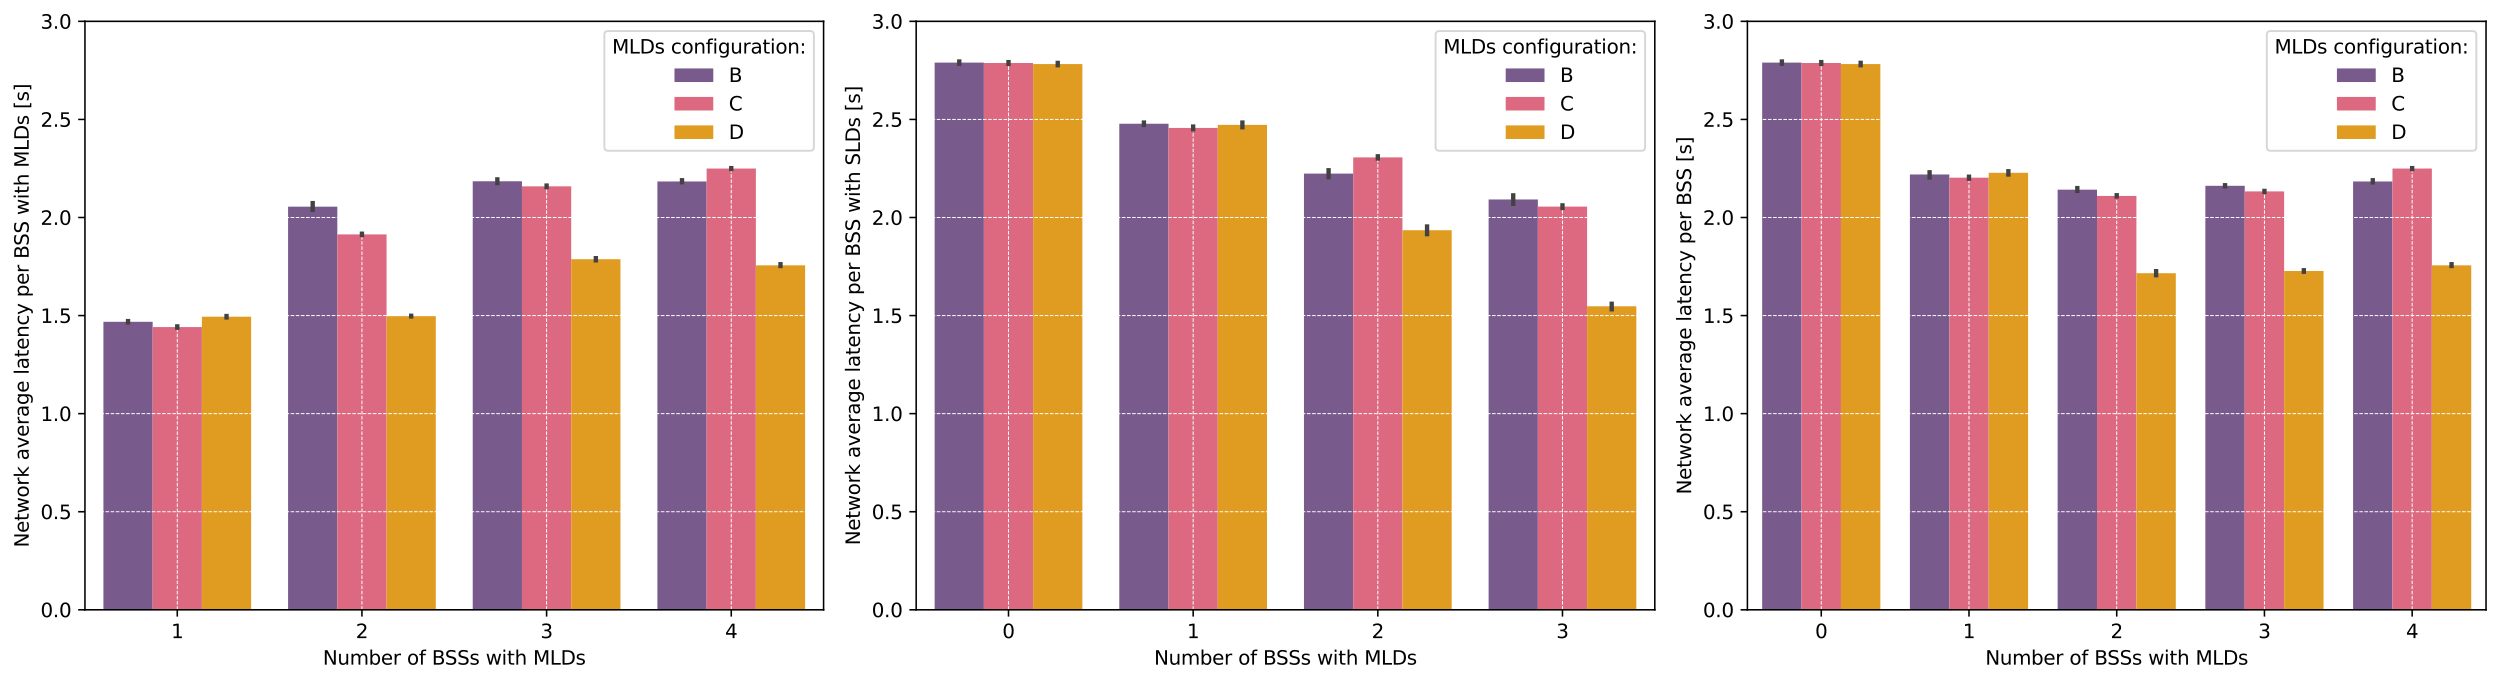 <?xml version="1.0" encoding="utf-8" standalone="no"?>
<!DOCTYPE svg PUBLIC "-//W3C//DTD SVG 1.1//EN"
  "http://www.w3.org/Graphics/SVG/1.1/DTD/svg11.dtd">
<svg xmlns:xlink="http://www.w3.org/1999/xlink" width="1288.461pt" height="351.835pt" viewBox="0 0 1288.461 351.835" xmlns="http://www.w3.org/2000/svg" version="1.1">
 <defs>
  <style type="text/css">*{stroke-linejoin: round; stroke-linecap: butt}</style>
 </defs>
 <g id="figure_1">
  <g id="patch_1">
   <path d="M 0 351.835 
L 1288.461 351.835 
L 1288.461 0 
L 0 0 
z
" style="fill: #ffffff"/>
  </g>
  <g id="axes_1">
   <g id="patch_2">
    <path d="M 43.781 314.279 
L 424.461 314.279 
L 424.461 10.999 
L 43.781 10.999 
z
" style="fill: #ffffff"/>
   </g>
   <g id="patch_3">
    <path d="M 53.298 314.279 
L 78.677 314.279 
L 78.677 165.859 
L 53.298 165.859 
z
" clip-path="url(#p07583e5638)" style="fill: #785a8c"/>
   </g>
   <g id="patch_4">
    <path d="M 148.468 314.279 
L 173.847 314.279 
L 173.847 106.516 
L 148.468 106.516 
z
" clip-path="url(#p07583e5638)" style="fill: #785a8c"/>
   </g>
   <g id="patch_5">
    <path d="M 243.638 314.279 
L 269.017 314.279 
L 269.017 93.422 
L 243.638 93.422 
z
" clip-path="url(#p07583e5638)" style="fill: #785a8c"/>
   </g>
   <g id="patch_6">
    <path d="M 338.808 314.279 
L 364.187 314.279 
L 364.187 93.51 
L 338.808 93.51 
z
" clip-path="url(#p07583e5638)" style="fill: #785a8c"/>
   </g>
   <g id="patch_7">
    <path d="M 78.677 314.279 
L 104.056 314.279 
L 104.056 168.549 
L 78.677 168.549 
z
" clip-path="url(#p07583e5638)" style="fill: #dc6980"/>
   </g>
   <g id="patch_8">
    <path d="M 173.847 314.279 
L 199.226 314.279 
L 199.226 120.816 
L 173.847 120.816 
z
" clip-path="url(#p07583e5638)" style="fill: #dc6980"/>
   </g>
   <g id="patch_9">
    <path d="M 269.017 314.279 
L 294.396 314.279 
L 294.396 96.03 
L 269.017 96.03 
z
" clip-path="url(#p07583e5638)" style="fill: #dc6980"/>
   </g>
   <g id="patch_10">
    <path d="M 364.187 314.279 
L 389.566 314.279 
L 389.566 86.872 
L 364.187 86.872 
z
" clip-path="url(#p07583e5638)" style="fill: #dc6980"/>
   </g>
   <g id="patch_11">
    <path d="M 104.056 314.279 
L 129.434 314.279 
L 129.434 163.208 
L 104.056 163.208 
z
" clip-path="url(#p07583e5638)" style="fill: #df9c20"/>
   </g>
   <g id="patch_12">
    <path d="M 199.226 314.279 
L 224.604 314.279 
L 224.604 162.946 
L 199.226 162.946 
z
" clip-path="url(#p07583e5638)" style="fill: #df9c20"/>
   </g>
   <g id="patch_13">
    <path d="M 294.396 314.279 
L 319.774 314.279 
L 319.774 133.597 
L 294.396 133.597 
z
" clip-path="url(#p07583e5638)" style="fill: #df9c20"/>
   </g>
   <g id="patch_14">
    <path d="M 389.566 314.279 
L 414.944 314.279 
L 414.944 136.747 
L 389.566 136.747 
z
" clip-path="url(#p07583e5638)" style="fill: #df9c20"/>
   </g>
   <g id="patch_15">
    <path d="M 91.366 314.279 
L 91.366 314.279 
L 91.366 314.279 
L 91.366 314.279 
z
" clip-path="url(#p07583e5638)" style="fill: #785a8c"/>
   </g>
   <g id="patch_16">
    <path d="M 91.366 314.279 
L 91.366 314.279 
L 91.366 314.279 
L 91.366 314.279 
z
" clip-path="url(#p07583e5638)" style="fill: #dc6980"/>
   </g>
   <g id="patch_17">
    <path d="M 91.366 314.279 
L 91.366 314.279 
L 91.366 314.279 
L 91.366 314.279 
z
" clip-path="url(#p07583e5638)" style="fill: #df9c20"/>
   </g>
   <g id="matplotlib.axis_1">
    <g id="xtick_1">
     <g id="line2d_1">
      <path d="M 91.366 314.279 
L 91.366 10.999 
" clip-path="url(#p07583e5638)" style="fill: none; stroke-dasharray: 1.85,0.8; stroke-dashoffset: 0; stroke: #ffffff; stroke-width: 0.5"/>
     </g>
     <g id="line2d_2">
      <defs>
       <path id="m24c0b30f13" d="M 0 0 
L 0 3.5 
" style="stroke: #000000; stroke-width: 0.8"/>
      </defs>
      <g>
       <use xlink:href="#m24c0b30f13" x="91.366" y="314.279" style="stroke: #000000; stroke-width: 0.8"/>
      </g>
     </g>
     <g id="text_1">
      <!-- 1 -->
      <g transform="translate(88.185 328.878) scale(0.1 -0.1)">
       <defs>
        <path id="DejaVuSans-31" d="M 794 531 
L 1825 531 
L 1825 4091 
L 703 3866 
L 703 4441 
L 1819 4666 
L 2450 4666 
L 2450 531 
L 3481 531 
L 3481 0 
L 794 0 
L 794 531 
z
" transform="scale(0.016)"/>
       </defs>
       <use xlink:href="#DejaVuSans-31"/>
      </g>
     </g>
    </g>
    <g id="xtick_2">
     <g id="line2d_3">
      <path d="M 186.536 314.279 
L 186.536 10.999 
" clip-path="url(#p07583e5638)" style="fill: none; stroke-dasharray: 1.85,0.8; stroke-dashoffset: 0; stroke: #ffffff; stroke-width: 0.5"/>
     </g>
     <g id="line2d_4">
      <g>
       <use xlink:href="#m24c0b30f13" x="186.536" y="314.279" style="stroke: #000000; stroke-width: 0.8"/>
      </g>
     </g>
     <g id="text_2">
      <!-- 2 -->
      <g transform="translate(183.355 328.878) scale(0.1 -0.1)">
       <defs>
        <path id="DejaVuSans-32" d="M 1228 531 
L 3431 531 
L 3431 0 
L 469 0 
L 469 531 
Q 828 903 1448 1529 
Q 2069 2156 2228 2338 
Q 2531 2678 2651 2914 
Q 2772 3150 2772 3378 
Q 2772 3750 2511 3984 
Q 2250 4219 1831 4219 
Q 1534 4219 1204 4116 
Q 875 4013 500 3803 
L 500 4441 
Q 881 4594 1212 4672 
Q 1544 4750 1819 4750 
Q 2544 4750 2975 4387 
Q 3406 4025 3406 3419 
Q 3406 3131 3298 2873 
Q 3191 2616 2906 2266 
Q 2828 2175 2409 1742 
Q 1991 1309 1228 531 
z
" transform="scale(0.016)"/>
       </defs>
       <use xlink:href="#DejaVuSans-32"/>
      </g>
     </g>
    </g>
    <g id="xtick_3">
     <g id="line2d_5">
      <path d="M 281.706 314.279 
L 281.706 10.999 
" clip-path="url(#p07583e5638)" style="fill: none; stroke-dasharray: 1.85,0.8; stroke-dashoffset: 0; stroke: #ffffff; stroke-width: 0.5"/>
     </g>
     <g id="line2d_6">
      <g>
       <use xlink:href="#m24c0b30f13" x="281.706" y="314.279" style="stroke: #000000; stroke-width: 0.8"/>
      </g>
     </g>
     <g id="text_3">
      <!-- 3 -->
      <g transform="translate(278.525 328.878) scale(0.1 -0.1)">
       <defs>
        <path id="DejaVuSans-33" d="M 2597 2516 
Q 3050 2419 3304 2112 
Q 3559 1806 3559 1356 
Q 3559 666 3084 287 
Q 2609 -91 1734 -91 
Q 1441 -91 1130 -33 
Q 819 25 488 141 
L 488 750 
Q 750 597 1062 519 
Q 1375 441 1716 441 
Q 2309 441 2620 675 
Q 2931 909 2931 1356 
Q 2931 1769 2642 2001 
Q 2353 2234 1838 2234 
L 1294 2234 
L 1294 2753 
L 1863 2753 
Q 2328 2753 2575 2939 
Q 2822 3125 2822 3475 
Q 2822 3834 2567 4026 
Q 2313 4219 1838 4219 
Q 1578 4219 1281 4162 
Q 984 4106 628 3988 
L 628 4550 
Q 988 4650 1302 4700 
Q 1616 4750 1894 4750 
Q 2613 4750 3031 4423 
Q 3450 4097 3450 3541 
Q 3450 3153 3228 2886 
Q 3006 2619 2597 2516 
z
" transform="scale(0.016)"/>
       </defs>
       <use xlink:href="#DejaVuSans-33"/>
      </g>
     </g>
    </g>
    <g id="xtick_4">
     <g id="line2d_7">
      <path d="M 376.876 314.279 
L 376.876 10.999 
" clip-path="url(#p07583e5638)" style="fill: none; stroke-dasharray: 1.85,0.8; stroke-dashoffset: 0; stroke: #ffffff; stroke-width: 0.5"/>
     </g>
     <g id="line2d_8">
      <g>
       <use xlink:href="#m24c0b30f13" x="376.876" y="314.279" style="stroke: #000000; stroke-width: 0.8"/>
      </g>
     </g>
     <g id="text_4">
      <!-- 4 -->
      <g transform="translate(373.695 328.878) scale(0.1 -0.1)">
       <defs>
        <path id="DejaVuSans-34" d="M 2419 4116 
L 825 1625 
L 2419 1625 
L 2419 4116 
z
M 2253 4666 
L 3047 4666 
L 3047 1625 
L 3713 1625 
L 3713 1100 
L 3047 1100 
L 3047 0 
L 2419 0 
L 2419 1100 
L 313 1100 
L 313 1709 
L 2253 4666 
z
" transform="scale(0.016)"/>
       </defs>
       <use xlink:href="#DejaVuSans-34"/>
      </g>
     </g>
    </g>
    <g id="text_5">
     <!-- Number of BSSs with MLDs -->
     <g transform="translate(166.402 342.556) scale(0.1 -0.1)">
      <defs>
       <path id="DejaVuSans-4e" d="M 628 4666 
L 1478 4666 
L 3547 763 
L 3547 4666 
L 4159 4666 
L 4159 0 
L 3309 0 
L 1241 3903 
L 1241 0 
L 628 0 
L 628 4666 
z
" transform="scale(0.016)"/>
       <path id="DejaVuSans-75" d="M 544 1381 
L 544 3500 
L 1119 3500 
L 1119 1403 
Q 1119 906 1312 657 
Q 1506 409 1894 409 
Q 2359 409 2629 706 
Q 2900 1003 2900 1516 
L 2900 3500 
L 3475 3500 
L 3475 0 
L 2900 0 
L 2900 538 
Q 2691 219 2414 64 
Q 2138 -91 1772 -91 
Q 1169 -91 856 284 
Q 544 659 544 1381 
z
M 1991 3584 
L 1991 3584 
z
" transform="scale(0.016)"/>
       <path id="DejaVuSans-6d" d="M 3328 2828 
Q 3544 3216 3844 3400 
Q 4144 3584 4550 3584 
Q 5097 3584 5394 3201 
Q 5691 2819 5691 2113 
L 5691 0 
L 5113 0 
L 5113 2094 
Q 5113 2597 4934 2840 
Q 4756 3084 4391 3084 
Q 3944 3084 3684 2787 
Q 3425 2491 3425 1978 
L 3425 0 
L 2847 0 
L 2847 2094 
Q 2847 2600 2669 2842 
Q 2491 3084 2119 3084 
Q 1678 3084 1418 2786 
Q 1159 2488 1159 1978 
L 1159 0 
L 581 0 
L 581 3500 
L 1159 3500 
L 1159 2956 
Q 1356 3278 1631 3431 
Q 1906 3584 2284 3584 
Q 2666 3584 2933 3390 
Q 3200 3197 3328 2828 
z
" transform="scale(0.016)"/>
       <path id="DejaVuSans-62" d="M 3116 1747 
Q 3116 2381 2855 2742 
Q 2594 3103 2138 3103 
Q 1681 3103 1420 2742 
Q 1159 2381 1159 1747 
Q 1159 1113 1420 752 
Q 1681 391 2138 391 
Q 2594 391 2855 752 
Q 3116 1113 3116 1747 
z
M 1159 2969 
Q 1341 3281 1617 3432 
Q 1894 3584 2278 3584 
Q 2916 3584 3314 3078 
Q 3713 2572 3713 1747 
Q 3713 922 3314 415 
Q 2916 -91 2278 -91 
Q 1894 -91 1617 61 
Q 1341 213 1159 525 
L 1159 0 
L 581 0 
L 581 4863 
L 1159 4863 
L 1159 2969 
z
" transform="scale(0.016)"/>
       <path id="DejaVuSans-65" d="M 3597 1894 
L 3597 1613 
L 953 1613 
Q 991 1019 1311 708 
Q 1631 397 2203 397 
Q 2534 397 2845 478 
Q 3156 559 3463 722 
L 3463 178 
Q 3153 47 2828 -22 
Q 2503 -91 2169 -91 
Q 1331 -91 842 396 
Q 353 884 353 1716 
Q 353 2575 817 3079 
Q 1281 3584 2069 3584 
Q 2775 3584 3186 3129 
Q 3597 2675 3597 1894 
z
M 3022 2063 
Q 3016 2534 2758 2815 
Q 2500 3097 2075 3097 
Q 1594 3097 1305 2825 
Q 1016 2553 972 2059 
L 3022 2063 
z
" transform="scale(0.016)"/>
       <path id="DejaVuSans-72" d="M 2631 2963 
Q 2534 3019 2420 3045 
Q 2306 3072 2169 3072 
Q 1681 3072 1420 2755 
Q 1159 2438 1159 1844 
L 1159 0 
L 581 0 
L 581 3500 
L 1159 3500 
L 1159 2956 
Q 1341 3275 1631 3429 
Q 1922 3584 2338 3584 
Q 2397 3584 2469 3576 
Q 2541 3569 2628 3553 
L 2631 2963 
z
" transform="scale(0.016)"/>
       <path id="DejaVuSans-20" transform="scale(0.016)"/>
       <path id="DejaVuSans-6f" d="M 1959 3097 
Q 1497 3097 1228 2736 
Q 959 2375 959 1747 
Q 959 1119 1226 758 
Q 1494 397 1959 397 
Q 2419 397 2687 759 
Q 2956 1122 2956 1747 
Q 2956 2369 2687 2733 
Q 2419 3097 1959 3097 
z
M 1959 3584 
Q 2709 3584 3137 3096 
Q 3566 2609 3566 1747 
Q 3566 888 3137 398 
Q 2709 -91 1959 -91 
Q 1206 -91 779 398 
Q 353 888 353 1747 
Q 353 2609 779 3096 
Q 1206 3584 1959 3584 
z
" transform="scale(0.016)"/>
       <path id="DejaVuSans-66" d="M 2375 4863 
L 2375 4384 
L 1825 4384 
Q 1516 4384 1395 4259 
Q 1275 4134 1275 3809 
L 1275 3500 
L 2222 3500 
L 2222 3053 
L 1275 3053 
L 1275 0 
L 697 0 
L 697 3053 
L 147 3053 
L 147 3500 
L 697 3500 
L 697 3744 
Q 697 4328 969 4595 
Q 1241 4863 1831 4863 
L 2375 4863 
z
" transform="scale(0.016)"/>
       <path id="DejaVuSans-42" d="M 1259 2228 
L 1259 519 
L 2272 519 
Q 2781 519 3026 730 
Q 3272 941 3272 1375 
Q 3272 1813 3026 2020 
Q 2781 2228 2272 2228 
L 1259 2228 
z
M 1259 4147 
L 1259 2741 
L 2194 2741 
Q 2656 2741 2882 2914 
Q 3109 3088 3109 3444 
Q 3109 3797 2882 3972 
Q 2656 4147 2194 4147 
L 1259 4147 
z
M 628 4666 
L 2241 4666 
Q 2963 4666 3353 4366 
Q 3744 4066 3744 3513 
Q 3744 3084 3544 2831 
Q 3344 2578 2956 2516 
Q 3422 2416 3680 2098 
Q 3938 1781 3938 1306 
Q 3938 681 3513 340 
Q 3088 0 2303 0 
L 628 0 
L 628 4666 
z
" transform="scale(0.016)"/>
       <path id="DejaVuSans-53" d="M 3425 4513 
L 3425 3897 
Q 3066 4069 2747 4153 
Q 2428 4238 2131 4238 
Q 1616 4238 1336 4038 
Q 1056 3838 1056 3469 
Q 1056 3159 1242 3001 
Q 1428 2844 1947 2747 
L 2328 2669 
Q 3034 2534 3370 2195 
Q 3706 1856 3706 1288 
Q 3706 609 3251 259 
Q 2797 -91 1919 -91 
Q 1588 -91 1214 -16 
Q 841 59 441 206 
L 441 856 
Q 825 641 1194 531 
Q 1563 422 1919 422 
Q 2459 422 2753 634 
Q 3047 847 3047 1241 
Q 3047 1584 2836 1778 
Q 2625 1972 2144 2069 
L 1759 2144 
Q 1053 2284 737 2584 
Q 422 2884 422 3419 
Q 422 4038 858 4394 
Q 1294 4750 2059 4750 
Q 2388 4750 2728 4690 
Q 3069 4631 3425 4513 
z
" transform="scale(0.016)"/>
       <path id="DejaVuSans-73" d="M 2834 3397 
L 2834 2853 
Q 2591 2978 2328 3040 
Q 2066 3103 1784 3103 
Q 1356 3103 1142 2972 
Q 928 2841 928 2578 
Q 928 2378 1081 2264 
Q 1234 2150 1697 2047 
L 1894 2003 
Q 2506 1872 2764 1633 
Q 3022 1394 3022 966 
Q 3022 478 2636 193 
Q 2250 -91 1575 -91 
Q 1294 -91 989 -36 
Q 684 19 347 128 
L 347 722 
Q 666 556 975 473 
Q 1284 391 1588 391 
Q 1994 391 2212 530 
Q 2431 669 2431 922 
Q 2431 1156 2273 1281 
Q 2116 1406 1581 1522 
L 1381 1569 
Q 847 1681 609 1914 
Q 372 2147 372 2553 
Q 372 3047 722 3315 
Q 1072 3584 1716 3584 
Q 2034 3584 2315 3537 
Q 2597 3491 2834 3397 
z
" transform="scale(0.016)"/>
       <path id="DejaVuSans-77" d="M 269 3500 
L 844 3500 
L 1563 769 
L 2278 3500 
L 2956 3500 
L 3675 769 
L 4391 3500 
L 4966 3500 
L 4050 0 
L 3372 0 
L 2619 2869 
L 1863 0 
L 1184 0 
L 269 3500 
z
" transform="scale(0.016)"/>
       <path id="DejaVuSans-69" d="M 603 3500 
L 1178 3500 
L 1178 0 
L 603 0 
L 603 3500 
z
M 603 4863 
L 1178 4863 
L 1178 4134 
L 603 4134 
L 603 4863 
z
" transform="scale(0.016)"/>
       <path id="DejaVuSans-74" d="M 1172 4494 
L 1172 3500 
L 2356 3500 
L 2356 3053 
L 1172 3053 
L 1172 1153 
Q 1172 725 1289 603 
Q 1406 481 1766 481 
L 2356 481 
L 2356 0 
L 1766 0 
Q 1100 0 847 248 
Q 594 497 594 1153 
L 594 3053 
L 172 3053 
L 172 3500 
L 594 3500 
L 594 4494 
L 1172 4494 
z
" transform="scale(0.016)"/>
       <path id="DejaVuSans-68" d="M 3513 2113 
L 3513 0 
L 2938 0 
L 2938 2094 
Q 2938 2591 2744 2837 
Q 2550 3084 2163 3084 
Q 1697 3084 1428 2787 
Q 1159 2491 1159 1978 
L 1159 0 
L 581 0 
L 581 4863 
L 1159 4863 
L 1159 2956 
Q 1366 3272 1645 3428 
Q 1925 3584 2291 3584 
Q 2894 3584 3203 3211 
Q 3513 2838 3513 2113 
z
" transform="scale(0.016)"/>
       <path id="DejaVuSans-4d" d="M 628 4666 
L 1569 4666 
L 2759 1491 
L 3956 4666 
L 4897 4666 
L 4897 0 
L 4281 0 
L 4281 4097 
L 3078 897 
L 2444 897 
L 1241 4097 
L 1241 0 
L 628 0 
L 628 4666 
z
" transform="scale(0.016)"/>
       <path id="DejaVuSans-4c" d="M 628 4666 
L 1259 4666 
L 1259 531 
L 3531 531 
L 3531 0 
L 628 0 
L 628 4666 
z
" transform="scale(0.016)"/>
       <path id="DejaVuSans-44" d="M 1259 4147 
L 1259 519 
L 2022 519 
Q 2988 519 3436 956 
Q 3884 1394 3884 2338 
Q 3884 3275 3436 3711 
Q 2988 4147 2022 4147 
L 1259 4147 
z
M 628 4666 
L 1925 4666 
Q 3281 4666 3915 4102 
Q 4550 3538 4550 2338 
Q 4550 1131 3912 565 
Q 3275 0 1925 0 
L 628 0 
L 628 4666 
z
" transform="scale(0.016)"/>
      </defs>
      <use xlink:href="#DejaVuSans-4e"/>
      <use xlink:href="#DejaVuSans-75" x="74.805"/>
      <use xlink:href="#DejaVuSans-6d" x="138.184"/>
      <use xlink:href="#DejaVuSans-62" x="235.596"/>
      <use xlink:href="#DejaVuSans-65" x="299.072"/>
      <use xlink:href="#DejaVuSans-72" x="360.596"/>
      <use xlink:href="#DejaVuSans-20" x="401.709"/>
      <use xlink:href="#DejaVuSans-6f" x="433.496"/>
      <use xlink:href="#DejaVuSans-66" x="494.678"/>
      <use xlink:href="#DejaVuSans-20" x="529.883"/>
      <use xlink:href="#DejaVuSans-42" x="561.67"/>
      <use xlink:href="#DejaVuSans-53" x="628.523"/>
      <use xlink:href="#DejaVuSans-53" x="692"/>
      <use xlink:href="#DejaVuSans-73" x="755.477"/>
      <use xlink:href="#DejaVuSans-20" x="807.576"/>
      <use xlink:href="#DejaVuSans-77" x="839.363"/>
      <use xlink:href="#DejaVuSans-69" x="921.15"/>
      <use xlink:href="#DejaVuSans-74" x="948.934"/>
      <use xlink:href="#DejaVuSans-68" x="988.143"/>
      <use xlink:href="#DejaVuSans-20" x="1051.521"/>
      <use xlink:href="#DejaVuSans-4d" x="1083.309"/>
      <use xlink:href="#DejaVuSans-4c" x="1169.588"/>
      <use xlink:href="#DejaVuSans-44" x="1225.301"/>
      <use xlink:href="#DejaVuSans-73" x="1302.303"/>
     </g>
    </g>
   </g>
   <g id="matplotlib.axis_2">
    <g id="ytick_1">
     <g id="line2d_9">
      <path d="M 43.781 314.279 
L 424.461 314.279 
" clip-path="url(#p07583e5638)" style="fill: none; stroke-dasharray: 1.85,0.8; stroke-dashoffset: 0; stroke: #ffffff; stroke-width: 0.5"/>
     </g>
     <g id="line2d_10">
      <defs>
       <path id="m5a7d73e292" d="M 0 0 
L -3.5 0 
" style="stroke: #000000; stroke-width: 0.8"/>
      </defs>
      <g>
       <use xlink:href="#m5a7d73e292" x="43.781" y="314.279" style="stroke: #000000; stroke-width: 0.8"/>
      </g>
     </g>
     <g id="text_6">
      <!-- 0.0 -->
      <g transform="translate(20.878 318.078) scale(0.1 -0.1)">
       <defs>
        <path id="DejaVuSans-30" d="M 2034 4250 
Q 1547 4250 1301 3770 
Q 1056 3291 1056 2328 
Q 1056 1369 1301 889 
Q 1547 409 2034 409 
Q 2525 409 2770 889 
Q 3016 1369 3016 2328 
Q 3016 3291 2770 3770 
Q 2525 4250 2034 4250 
z
M 2034 4750 
Q 2819 4750 3233 4129 
Q 3647 3509 3647 2328 
Q 3647 1150 3233 529 
Q 2819 -91 2034 -91 
Q 1250 -91 836 529 
Q 422 1150 422 2328 
Q 422 3509 836 4129 
Q 1250 4750 2034 4750 
z
" transform="scale(0.016)"/>
        <path id="DejaVuSans-2e" d="M 684 794 
L 1344 794 
L 1344 0 
L 684 0 
L 684 794 
z
" transform="scale(0.016)"/>
       </defs>
       <use xlink:href="#DejaVuSans-30"/>
       <use xlink:href="#DejaVuSans-2e" x="63.623"/>
       <use xlink:href="#DejaVuSans-30" x="95.41"/>
      </g>
     </g>
    </g>
    <g id="ytick_2">
     <g id="line2d_11">
      <path d="M 43.781 263.733 
L 424.461 263.733 
" clip-path="url(#p07583e5638)" style="fill: none; stroke-dasharray: 1.85,0.8; stroke-dashoffset: 0; stroke: #ffffff; stroke-width: 0.5"/>
     </g>
     <g id="line2d_12">
      <g>
       <use xlink:href="#m5a7d73e292" x="43.781" y="263.733" style="stroke: #000000; stroke-width: 0.8"/>
      </g>
     </g>
     <g id="text_7">
      <!-- 0.5 -->
      <g transform="translate(20.878 267.532) scale(0.1 -0.1)">
       <defs>
        <path id="DejaVuSans-35" d="M 691 4666 
L 3169 4666 
L 3169 4134 
L 1269 4134 
L 1269 2991 
Q 1406 3038 1543 3061 
Q 1681 3084 1819 3084 
Q 2600 3084 3056 2656 
Q 3513 2228 3513 1497 
Q 3513 744 3044 326 
Q 2575 -91 1722 -91 
Q 1428 -91 1123 -41 
Q 819 9 494 109 
L 494 744 
Q 775 591 1075 516 
Q 1375 441 1709 441 
Q 2250 441 2565 725 
Q 2881 1009 2881 1497 
Q 2881 1984 2565 2268 
Q 2250 2553 1709 2553 
Q 1456 2553 1204 2497 
Q 953 2441 691 2322 
L 691 4666 
z
" transform="scale(0.016)"/>
       </defs>
       <use xlink:href="#DejaVuSans-30"/>
       <use xlink:href="#DejaVuSans-2e" x="63.623"/>
       <use xlink:href="#DejaVuSans-35" x="95.41"/>
      </g>
     </g>
    </g>
    <g id="ytick_3">
     <g id="line2d_13">
      <path d="M 43.781 213.186 
L 424.461 213.186 
" clip-path="url(#p07583e5638)" style="fill: none; stroke-dasharray: 1.85,0.8; stroke-dashoffset: 0; stroke: #ffffff; stroke-width: 0.5"/>
     </g>
     <g id="line2d_14">
      <g>
       <use xlink:href="#m5a7d73e292" x="43.781" y="213.186" style="stroke: #000000; stroke-width: 0.8"/>
      </g>
     </g>
     <g id="text_8">
      <!-- 1.0 -->
      <g transform="translate(20.878 216.985) scale(0.1 -0.1)">
       <use xlink:href="#DejaVuSans-31"/>
       <use xlink:href="#DejaVuSans-2e" x="63.623"/>
       <use xlink:href="#DejaVuSans-30" x="95.41"/>
      </g>
     </g>
    </g>
    <g id="ytick_4">
     <g id="line2d_15">
      <path d="M 43.781 162.639 
L 424.461 162.639 
" clip-path="url(#p07583e5638)" style="fill: none; stroke-dasharray: 1.85,0.8; stroke-dashoffset: 0; stroke: #ffffff; stroke-width: 0.5"/>
     </g>
     <g id="line2d_16">
      <g>
       <use xlink:href="#m5a7d73e292" x="43.781" y="162.639" style="stroke: #000000; stroke-width: 0.8"/>
      </g>
     </g>
     <g id="text_9">
      <!-- 1.5 -->
      <g transform="translate(20.878 166.438) scale(0.1 -0.1)">
       <use xlink:href="#DejaVuSans-31"/>
       <use xlink:href="#DejaVuSans-2e" x="63.623"/>
       <use xlink:href="#DejaVuSans-35" x="95.41"/>
      </g>
     </g>
    </g>
    <g id="ytick_5">
     <g id="line2d_17">
      <path d="M 43.781 112.093 
L 424.461 112.093 
" clip-path="url(#p07583e5638)" style="fill: none; stroke-dasharray: 1.85,0.8; stroke-dashoffset: 0; stroke: #ffffff; stroke-width: 0.5"/>
     </g>
     <g id="line2d_18">
      <g>
       <use xlink:href="#m5a7d73e292" x="43.781" y="112.093" style="stroke: #000000; stroke-width: 0.8"/>
      </g>
     </g>
     <g id="text_10">
      <!-- 2.0 -->
      <g transform="translate(20.878 115.892) scale(0.1 -0.1)">
       <use xlink:href="#DejaVuSans-32"/>
       <use xlink:href="#DejaVuSans-2e" x="63.623"/>
       <use xlink:href="#DejaVuSans-30" x="95.41"/>
      </g>
     </g>
    </g>
    <g id="ytick_6">
     <g id="line2d_19">
      <path d="M 43.781 61.546 
L 424.461 61.546 
" clip-path="url(#p07583e5638)" style="fill: none; stroke-dasharray: 1.85,0.8; stroke-dashoffset: 0; stroke: #ffffff; stroke-width: 0.5"/>
     </g>
     <g id="line2d_20">
      <g>
       <use xlink:href="#m5a7d73e292" x="43.781" y="61.546" style="stroke: #000000; stroke-width: 0.8"/>
      </g>
     </g>
     <g id="text_11">
      <!-- 2.5 -->
      <g transform="translate(20.878 65.345) scale(0.1 -0.1)">
       <use xlink:href="#DejaVuSans-32"/>
       <use xlink:href="#DejaVuSans-2e" x="63.623"/>
       <use xlink:href="#DejaVuSans-35" x="95.41"/>
      </g>
     </g>
    </g>
    <g id="ytick_7">
     <g id="line2d_21">
      <path d="M 43.781 10.999 
L 424.461 10.999 
" clip-path="url(#p07583e5638)" style="fill: none; stroke-dasharray: 1.85,0.8; stroke-dashoffset: 0; stroke: #ffffff; stroke-width: 0.5"/>
     </g>
     <g id="line2d_22">
      <g>
       <use xlink:href="#m5a7d73e292" x="43.781" y="10.999" style="stroke: #000000; stroke-width: 0.8"/>
      </g>
     </g>
     <g id="text_12">
      <!-- 3.0 -->
      <g transform="translate(20.878 14.798) scale(0.1 -0.1)">
       <use xlink:href="#DejaVuSans-33"/>
       <use xlink:href="#DejaVuSans-2e" x="63.623"/>
       <use xlink:href="#DejaVuSans-30" x="95.41"/>
      </g>
     </g>
    </g>
    <g id="text_13">
     <!-- Network average latency per BSS with MLDs [s] -->
     <g transform="translate(14.798 282.142) rotate(-90) scale(0.1 -0.1)">
      <defs>
       <path id="DejaVuSans-6b" d="M 581 4863 
L 1159 4863 
L 1159 1991 
L 2875 3500 
L 3609 3500 
L 1753 1863 
L 3688 0 
L 2938 0 
L 1159 1709 
L 1159 0 
L 581 0 
L 581 4863 
z
" transform="scale(0.016)"/>
       <path id="DejaVuSans-61" d="M 2194 1759 
Q 1497 1759 1228 1600 
Q 959 1441 959 1056 
Q 959 750 1161 570 
Q 1363 391 1709 391 
Q 2188 391 2477 730 
Q 2766 1069 2766 1631 
L 2766 1759 
L 2194 1759 
z
M 3341 1997 
L 3341 0 
L 2766 0 
L 2766 531 
Q 2569 213 2275 61 
Q 1981 -91 1556 -91 
Q 1019 -91 701 211 
Q 384 513 384 1019 
Q 384 1609 779 1909 
Q 1175 2209 1959 2209 
L 2766 2209 
L 2766 2266 
Q 2766 2663 2505 2880 
Q 2244 3097 1772 3097 
Q 1472 3097 1187 3025 
Q 903 2953 641 2809 
L 641 3341 
Q 956 3463 1253 3523 
Q 1550 3584 1831 3584 
Q 2591 3584 2966 3190 
Q 3341 2797 3341 1997 
z
" transform="scale(0.016)"/>
       <path id="DejaVuSans-76" d="M 191 3500 
L 800 3500 
L 1894 563 
L 2988 3500 
L 3597 3500 
L 2284 0 
L 1503 0 
L 191 3500 
z
" transform="scale(0.016)"/>
       <path id="DejaVuSans-67" d="M 2906 1791 
Q 2906 2416 2648 2759 
Q 2391 3103 1925 3103 
Q 1463 3103 1205 2759 
Q 947 2416 947 1791 
Q 947 1169 1205 825 
Q 1463 481 1925 481 
Q 2391 481 2648 825 
Q 2906 1169 2906 1791 
z
M 3481 434 
Q 3481 -459 3084 -895 
Q 2688 -1331 1869 -1331 
Q 1566 -1331 1297 -1286 
Q 1028 -1241 775 -1147 
L 775 -588 
Q 1028 -725 1275 -790 
Q 1522 -856 1778 -856 
Q 2344 -856 2625 -561 
Q 2906 -266 2906 331 
L 2906 616 
Q 2728 306 2450 153 
Q 2172 0 1784 0 
Q 1141 0 747 490 
Q 353 981 353 1791 
Q 353 2603 747 3093 
Q 1141 3584 1784 3584 
Q 2172 3584 2450 3431 
Q 2728 3278 2906 2969 
L 2906 3500 
L 3481 3500 
L 3481 434 
z
" transform="scale(0.016)"/>
       <path id="DejaVuSans-6c" d="M 603 4863 
L 1178 4863 
L 1178 0 
L 603 0 
L 603 4863 
z
" transform="scale(0.016)"/>
       <path id="DejaVuSans-6e" d="M 3513 2113 
L 3513 0 
L 2938 0 
L 2938 2094 
Q 2938 2591 2744 2837 
Q 2550 3084 2163 3084 
Q 1697 3084 1428 2787 
Q 1159 2491 1159 1978 
L 1159 0 
L 581 0 
L 581 3500 
L 1159 3500 
L 1159 2956 
Q 1366 3272 1645 3428 
Q 1925 3584 2291 3584 
Q 2894 3584 3203 3211 
Q 3513 2838 3513 2113 
z
" transform="scale(0.016)"/>
       <path id="DejaVuSans-63" d="M 3122 3366 
L 3122 2828 
Q 2878 2963 2633 3030 
Q 2388 3097 2138 3097 
Q 1578 3097 1268 2742 
Q 959 2388 959 1747 
Q 959 1106 1268 751 
Q 1578 397 2138 397 
Q 2388 397 2633 464 
Q 2878 531 3122 666 
L 3122 134 
Q 2881 22 2623 -34 
Q 2366 -91 2075 -91 
Q 1284 -91 818 406 
Q 353 903 353 1747 
Q 353 2603 823 3093 
Q 1294 3584 2113 3584 
Q 2378 3584 2631 3529 
Q 2884 3475 3122 3366 
z
" transform="scale(0.016)"/>
       <path id="DejaVuSans-79" d="M 2059 -325 
Q 1816 -950 1584 -1140 
Q 1353 -1331 966 -1331 
L 506 -1331 
L 506 -850 
L 844 -850 
Q 1081 -850 1212 -737 
Q 1344 -625 1503 -206 
L 1606 56 
L 191 3500 
L 800 3500 
L 1894 763 
L 2988 3500 
L 3597 3500 
L 2059 -325 
z
" transform="scale(0.016)"/>
       <path id="DejaVuSans-70" d="M 1159 525 
L 1159 -1331 
L 581 -1331 
L 581 3500 
L 1159 3500 
L 1159 2969 
Q 1341 3281 1617 3432 
Q 1894 3584 2278 3584 
Q 2916 3584 3314 3078 
Q 3713 2572 3713 1747 
Q 3713 922 3314 415 
Q 2916 -91 2278 -91 
Q 1894 -91 1617 61 
Q 1341 213 1159 525 
z
M 3116 1747 
Q 3116 2381 2855 2742 
Q 2594 3103 2138 3103 
Q 1681 3103 1420 2742 
Q 1159 2381 1159 1747 
Q 1159 1113 1420 752 
Q 1681 391 2138 391 
Q 2594 391 2855 752 
Q 3116 1113 3116 1747 
z
" transform="scale(0.016)"/>
       <path id="DejaVuSans-5b" d="M 550 4863 
L 1875 4863 
L 1875 4416 
L 1125 4416 
L 1125 -397 
L 1875 -397 
L 1875 -844 
L 550 -844 
L 550 4863 
z
" transform="scale(0.016)"/>
       <path id="DejaVuSans-5d" d="M 1947 4863 
L 1947 -844 
L 622 -844 
L 622 -397 
L 1369 -397 
L 1369 4416 
L 622 4416 
L 622 4863 
L 1947 4863 
z
" transform="scale(0.016)"/>
      </defs>
      <use xlink:href="#DejaVuSans-4e"/>
      <use xlink:href="#DejaVuSans-65" x="74.805"/>
      <use xlink:href="#DejaVuSans-74" x="136.328"/>
      <use xlink:href="#DejaVuSans-77" x="175.537"/>
      <use xlink:href="#DejaVuSans-6f" x="257.324"/>
      <use xlink:href="#DejaVuSans-72" x="318.506"/>
      <use xlink:href="#DejaVuSans-6b" x="359.619"/>
      <use xlink:href="#DejaVuSans-20" x="417.529"/>
      <use xlink:href="#DejaVuSans-61" x="449.316"/>
      <use xlink:href="#DejaVuSans-76" x="510.596"/>
      <use xlink:href="#DejaVuSans-65" x="569.775"/>
      <use xlink:href="#DejaVuSans-72" x="631.299"/>
      <use xlink:href="#DejaVuSans-61" x="672.412"/>
      <use xlink:href="#DejaVuSans-67" x="733.691"/>
      <use xlink:href="#DejaVuSans-65" x="797.168"/>
      <use xlink:href="#DejaVuSans-20" x="858.691"/>
      <use xlink:href="#DejaVuSans-6c" x="890.479"/>
      <use xlink:href="#DejaVuSans-61" x="918.262"/>
      <use xlink:href="#DejaVuSans-74" x="979.541"/>
      <use xlink:href="#DejaVuSans-65" x="1018.75"/>
      <use xlink:href="#DejaVuSans-6e" x="1080.273"/>
      <use xlink:href="#DejaVuSans-63" x="1143.652"/>
      <use xlink:href="#DejaVuSans-79" x="1198.633"/>
      <use xlink:href="#DejaVuSans-20" x="1257.812"/>
      <use xlink:href="#DejaVuSans-70" x="1289.6"/>
      <use xlink:href="#DejaVuSans-65" x="1353.076"/>
      <use xlink:href="#DejaVuSans-72" x="1414.6"/>
      <use xlink:href="#DejaVuSans-20" x="1455.713"/>
      <use xlink:href="#DejaVuSans-42" x="1487.5"/>
      <use xlink:href="#DejaVuSans-53" x="1554.354"/>
      <use xlink:href="#DejaVuSans-53" x="1617.83"/>
      <use xlink:href="#DejaVuSans-20" x="1681.307"/>
      <use xlink:href="#DejaVuSans-77" x="1713.094"/>
      <use xlink:href="#DejaVuSans-69" x="1794.881"/>
      <use xlink:href="#DejaVuSans-74" x="1822.664"/>
      <use xlink:href="#DejaVuSans-68" x="1861.873"/>
      <use xlink:href="#DejaVuSans-20" x="1925.252"/>
      <use xlink:href="#DejaVuSans-4d" x="1957.039"/>
      <use xlink:href="#DejaVuSans-4c" x="2043.318"/>
      <use xlink:href="#DejaVuSans-44" x="2099.031"/>
      <use xlink:href="#DejaVuSans-73" x="2176.033"/>
      <use xlink:href="#DejaVuSans-20" x="2228.133"/>
      <use xlink:href="#DejaVuSans-5b" x="2259.92"/>
      <use xlink:href="#DejaVuSans-73" x="2298.934"/>
      <use xlink:href="#DejaVuSans-5d" x="2351.033"/>
     </g>
    </g>
   </g>
   <g id="line2d_23">
    <path d="M 65.988 166.217 
L 65.988 165.501 
" clip-path="url(#p07583e5638)" style="fill: none; stroke: #424242; stroke-width: 2.25; stroke-linecap: square"/>
   </g>
   <g id="line2d_24">
    <path d="M 161.158 108.178 
L 161.158 104.682 
" clip-path="url(#p07583e5638)" style="fill: none; stroke: #424242; stroke-width: 2.25; stroke-linecap: square"/>
   </g>
   <g id="line2d_25">
    <path d="M 256.328 94.369 
L 256.328 92.464 
" clip-path="url(#p07583e5638)" style="fill: none; stroke: #424242; stroke-width: 2.25; stroke-linecap: square"/>
   </g>
   <g id="line2d_26">
    <path d="M 351.498 93.949 
L 351.498 92.887 
" clip-path="url(#p07583e5638)" style="fill: none; stroke: #424242; stroke-width: 2.25; stroke-linecap: square"/>
   </g>
   <g id="line2d_27">
    <path d="M 91.366 168.929 
L 91.366 168.228 
" clip-path="url(#p07583e5638)" style="fill: none; stroke: #424242; stroke-width: 2.25; stroke-linecap: square"/>
   </g>
   <g id="line2d_28">
    <path d="M 186.536 121.146 
L 186.536 120.451 
" clip-path="url(#p07583e5638)" style="fill: none; stroke: #424242; stroke-width: 2.25; stroke-linecap: square"/>
   </g>
   <g id="line2d_29">
    <path d="M 281.706 96.399 
L 281.706 95.652 
" clip-path="url(#p07583e5638)" style="fill: none; stroke: #424242; stroke-width: 2.25; stroke-linecap: square"/>
   </g>
   <g id="line2d_30">
    <path d="M 376.876 87.108 
L 376.876 86.635 
" clip-path="url(#p07583e5638)" style="fill: none; stroke: #424242; stroke-width: 2.25; stroke-linecap: square"/>
   </g>
   <g id="line2d_31">
    <path d="M 116.745 163.58 
L 116.745 162.873 
" clip-path="url(#p07583e5638)" style="fill: none; stroke: #424242; stroke-width: 2.25; stroke-linecap: square"/>
   </g>
   <g id="line2d_32">
    <path d="M 211.915 163.09 
L 211.915 162.76 
" clip-path="url(#p07583e5638)" style="fill: none; stroke: #424242; stroke-width: 2.25; stroke-linecap: square"/>
   </g>
   <g id="line2d_33">
    <path d="M 307.085 134.164 
L 307.085 133.07 
" clip-path="url(#p07583e5638)" style="fill: none; stroke: #424242; stroke-width: 2.25; stroke-linecap: square"/>
   </g>
   <g id="line2d_34">
    <path d="M 402.255 137.098 
L 402.255 136.193 
" clip-path="url(#p07583e5638)" style="fill: none; stroke: #424242; stroke-width: 2.25; stroke-linecap: square"/>
   </g>
   <g id="patch_18">
    <path d="M 43.781 314.279 
L 43.781 10.999 
" style="fill: none; stroke: #000000; stroke-width: 0.8; stroke-linejoin: miter; stroke-linecap: square"/>
   </g>
   <g id="patch_19">
    <path d="M 424.461 314.279 
L 424.461 10.999 
" style="fill: none; stroke: #000000; stroke-width: 0.8; stroke-linejoin: miter; stroke-linecap: square"/>
   </g>
   <g id="patch_20">
    <path d="M 43.781 314.279 
L 424.461 314.279 
" style="fill: none; stroke: #000000; stroke-width: 0.8; stroke-linejoin: miter; stroke-linecap: square"/>
   </g>
   <g id="patch_21">
    <path d="M 43.781 10.999 
L 424.461 10.999 
" style="fill: none; stroke: #000000; stroke-width: 0.8; stroke-linejoin: miter; stroke-linecap: square"/>
   </g>
   <g id="legend_1">
    <g id="patch_22">
     <path d="M 313.472 77.712 
L 417.461 77.712 
Q 419.461 77.712 419.461 75.712 
L 419.461 17.999 
Q 419.461 15.999 417.461 15.999 
L 313.472 15.999 
Q 311.472 15.999 311.472 17.999 
L 311.472 75.712 
Q 311.472 77.712 313.472 77.712 
z
" style="fill: #ffffff; opacity: 0.8; stroke: #cccccc; stroke-linejoin: miter"/>
    </g>
    <g id="text_14">
     <!-- MLDs configuration: -->
     <g transform="translate(315.472 27.598) scale(0.1 -0.1)">
      <defs>
       <path id="DejaVuSans-3a" d="M 750 794 
L 1409 794 
L 1409 0 
L 750 0 
L 750 794 
z
M 750 3309 
L 1409 3309 
L 1409 2516 
L 750 2516 
L 750 3309 
z
" transform="scale(0.016)"/>
      </defs>
      <use xlink:href="#DejaVuSans-4d"/>
      <use xlink:href="#DejaVuSans-4c" x="86.279"/>
      <use xlink:href="#DejaVuSans-44" x="141.992"/>
      <use xlink:href="#DejaVuSans-73" x="218.994"/>
      <use xlink:href="#DejaVuSans-20" x="271.094"/>
      <use xlink:href="#DejaVuSans-63" x="302.881"/>
      <use xlink:href="#DejaVuSans-6f" x="357.861"/>
      <use xlink:href="#DejaVuSans-6e" x="419.043"/>
      <use xlink:href="#DejaVuSans-66" x="482.422"/>
      <use xlink:href="#DejaVuSans-69" x="517.627"/>
      <use xlink:href="#DejaVuSans-67" x="545.41"/>
      <use xlink:href="#DejaVuSans-75" x="608.887"/>
      <use xlink:href="#DejaVuSans-72" x="672.266"/>
      <use xlink:href="#DejaVuSans-61" x="713.379"/>
      <use xlink:href="#DejaVuSans-74" x="774.658"/>
      <use xlink:href="#DejaVuSans-69" x="813.867"/>
      <use xlink:href="#DejaVuSans-6f" x="841.65"/>
      <use xlink:href="#DejaVuSans-6e" x="902.832"/>
      <use xlink:href="#DejaVuSans-3a" x="966.211"/>
     </g>
    </g>
    <g id="patch_23">
     <path d="M 347.617 42.276 
L 367.617 42.276 
L 367.617 35.276 
L 347.617 35.276 
z
" style="fill: #785a8c"/>
    </g>
    <g id="text_15">
     <!-- B -->
     <g transform="translate(375.617 42.276) scale(0.1 -0.1)">
      <use xlink:href="#DejaVuSans-42"/>
     </g>
    </g>
    <g id="patch_24">
     <path d="M 347.617 56.954 
L 367.617 56.954 
L 367.617 49.954 
L 347.617 49.954 
z
" style="fill: #dc6980"/>
    </g>
    <g id="text_16">
     <!-- C -->
     <g transform="translate(375.617 56.954) scale(0.1 -0.1)">
      <defs>
       <path id="DejaVuSans-43" d="M 4122 4306 
L 4122 3641 
Q 3803 3938 3442 4084 
Q 3081 4231 2675 4231 
Q 1875 4231 1450 3742 
Q 1025 3253 1025 2328 
Q 1025 1406 1450 917 
Q 1875 428 2675 428 
Q 3081 428 3442 575 
Q 3803 722 4122 1019 
L 4122 359 
Q 3791 134 3420 21 
Q 3050 -91 2638 -91 
Q 1578 -91 968 557 
Q 359 1206 359 2328 
Q 359 3453 968 4101 
Q 1578 4750 2638 4750 
Q 3056 4750 3426 4639 
Q 3797 4528 4122 4306 
z
" transform="scale(0.016)"/>
      </defs>
      <use xlink:href="#DejaVuSans-43"/>
     </g>
    </g>
    <g id="patch_25">
     <path d="M 347.617 71.632 
L 367.617 71.632 
L 367.617 64.632 
L 347.617 64.632 
z
" style="fill: #df9c20"/>
    </g>
    <g id="text_17">
     <!-- D -->
     <g transform="translate(375.617 71.632) scale(0.1 -0.1)">
      <use xlink:href="#DejaVuSans-44"/>
     </g>
    </g>
   </g>
  </g>
  <g id="axes_2">
   <g id="patch_26">
    <path d="M 472.181 314.279 
L 852.861 314.279 
L 852.861 10.999 
L 472.181 10.999 
z
" style="fill: #ffffff"/>
   </g>
   <g id="patch_27">
    <path d="M 481.698 314.279 
L 507.077 314.279 
L 507.077 32.257 
L 481.698 32.257 
z
" clip-path="url(#p2c1eeda197)" style="fill: #785a8c"/>
   </g>
   <g id="patch_28">
    <path d="M 576.868 314.279 
L 602.247 314.279 
L 602.247 63.786 
L 576.868 63.786 
z
" clip-path="url(#p2c1eeda197)" style="fill: #785a8c"/>
   </g>
   <g id="patch_29">
    <path d="M 672.038 314.279 
L 697.417 314.279 
L 697.417 89.477 
L 672.038 89.477 
z
" clip-path="url(#p2c1eeda197)" style="fill: #785a8c"/>
   </g>
   <g id="patch_30">
    <path d="M 767.208 314.279 
L 792.587 314.279 
L 792.587 102.803 
L 767.208 102.803 
z
" clip-path="url(#p2c1eeda197)" style="fill: #785a8c"/>
   </g>
   <g id="patch_31">
    <path d="M 507.077 314.279 
L 532.456 314.279 
L 532.456 32.455 
L 507.077 32.455 
z
" clip-path="url(#p2c1eeda197)" style="fill: #dc6980"/>
   </g>
   <g id="patch_32">
    <path d="M 602.247 314.279 
L 627.626 314.279 
L 627.626 65.928 
L 602.247 65.928 
z
" clip-path="url(#p2c1eeda197)" style="fill: #dc6980"/>
   </g>
   <g id="patch_33">
    <path d="M 697.417 314.279 
L 722.796 314.279 
L 722.796 81.12 
L 697.417 81.12 
z
" clip-path="url(#p2c1eeda197)" style="fill: #dc6980"/>
   </g>
   <g id="patch_34">
    <path d="M 792.587 314.279 
L 817.966 314.279 
L 817.966 106.463 
L 792.587 106.463 
z
" clip-path="url(#p2c1eeda197)" style="fill: #dc6980"/>
   </g>
   <g id="patch_35">
    <path d="M 532.456 314.279 
L 557.834 314.279 
L 557.834 33.011 
L 532.456 33.011 
z
" clip-path="url(#p2c1eeda197)" style="fill: #df9c20"/>
   </g>
   <g id="patch_36">
    <path d="M 627.626 314.279 
L 653.004 314.279 
L 653.004 64.342 
L 627.626 64.342 
z
" clip-path="url(#p2c1eeda197)" style="fill: #df9c20"/>
   </g>
   <g id="patch_37">
    <path d="M 722.796 314.279 
L 748.174 314.279 
L 748.174 118.654 
L 722.796 118.654 
z
" clip-path="url(#p2c1eeda197)" style="fill: #df9c20"/>
   </g>
   <g id="patch_38">
    <path d="M 817.966 314.279 
L 843.344 314.279 
L 843.344 157.847 
L 817.966 157.847 
z
" clip-path="url(#p2c1eeda197)" style="fill: #df9c20"/>
   </g>
   <g id="patch_39">
    <path d="M 519.766 314.279 
L 519.766 314.279 
L 519.766 314.279 
L 519.766 314.279 
z
" clip-path="url(#p2c1eeda197)" style="fill: #785a8c"/>
   </g>
   <g id="patch_40">
    <path d="M 519.766 314.279 
L 519.766 314.279 
L 519.766 314.279 
L 519.766 314.279 
z
" clip-path="url(#p2c1eeda197)" style="fill: #dc6980"/>
   </g>
   <g id="patch_41">
    <path d="M 519.766 314.279 
L 519.766 314.279 
L 519.766 314.279 
L 519.766 314.279 
z
" clip-path="url(#p2c1eeda197)" style="fill: #df9c20"/>
   </g>
   <g id="matplotlib.axis_3">
    <g id="xtick_5">
     <g id="line2d_35">
      <path d="M 519.766 314.279 
L 519.766 10.999 
" clip-path="url(#p2c1eeda197)" style="fill: none; stroke-dasharray: 1.85,0.8; stroke-dashoffset: 0; stroke: #ffffff; stroke-width: 0.5"/>
     </g>
     <g id="line2d_36">
      <g>
       <use xlink:href="#m24c0b30f13" x="519.766" y="314.279" style="stroke: #000000; stroke-width: 0.8"/>
      </g>
     </g>
     <g id="text_18">
      <!-- 0 -->
      <g transform="translate(516.585 328.878) scale(0.1 -0.1)">
       <use xlink:href="#DejaVuSans-30"/>
      </g>
     </g>
    </g>
    <g id="xtick_6">
     <g id="line2d_37">
      <path d="M 614.936 314.279 
L 614.936 10.999 
" clip-path="url(#p2c1eeda197)" style="fill: none; stroke-dasharray: 1.85,0.8; stroke-dashoffset: 0; stroke: #ffffff; stroke-width: 0.5"/>
     </g>
     <g id="line2d_38">
      <g>
       <use xlink:href="#m24c0b30f13" x="614.936" y="314.279" style="stroke: #000000; stroke-width: 0.8"/>
      </g>
     </g>
     <g id="text_19">
      <!-- 1 -->
      <g transform="translate(611.755 328.878) scale(0.1 -0.1)">
       <use xlink:href="#DejaVuSans-31"/>
      </g>
     </g>
    </g>
    <g id="xtick_7">
     <g id="line2d_39">
      <path d="M 710.106 314.279 
L 710.106 10.999 
" clip-path="url(#p2c1eeda197)" style="fill: none; stroke-dasharray: 1.85,0.8; stroke-dashoffset: 0; stroke: #ffffff; stroke-width: 0.5"/>
     </g>
     <g id="line2d_40">
      <g>
       <use xlink:href="#m24c0b30f13" x="710.106" y="314.279" style="stroke: #000000; stroke-width: 0.8"/>
      </g>
     </g>
     <g id="text_20">
      <!-- 2 -->
      <g transform="translate(706.925 328.878) scale(0.1 -0.1)">
       <use xlink:href="#DejaVuSans-32"/>
      </g>
     </g>
    </g>
    <g id="xtick_8">
     <g id="line2d_41">
      <path d="M 805.276 314.279 
L 805.276 10.999 
" clip-path="url(#p2c1eeda197)" style="fill: none; stroke-dasharray: 1.85,0.8; stroke-dashoffset: 0; stroke: #ffffff; stroke-width: 0.5"/>
     </g>
     <g id="line2d_42">
      <g>
       <use xlink:href="#m24c0b30f13" x="805.276" y="314.279" style="stroke: #000000; stroke-width: 0.8"/>
      </g>
     </g>
     <g id="text_21">
      <!-- 3 -->
      <g transform="translate(802.095 328.878) scale(0.1 -0.1)">
       <use xlink:href="#DejaVuSans-33"/>
      </g>
     </g>
    </g>
    <g id="text_22">
     <!-- Number of BSSs with MLDs -->
     <g transform="translate(594.802 342.556) scale(0.1 -0.1)">
      <use xlink:href="#DejaVuSans-4e"/>
      <use xlink:href="#DejaVuSans-75" x="74.805"/>
      <use xlink:href="#DejaVuSans-6d" x="138.184"/>
      <use xlink:href="#DejaVuSans-62" x="235.596"/>
      <use xlink:href="#DejaVuSans-65" x="299.072"/>
      <use xlink:href="#DejaVuSans-72" x="360.596"/>
      <use xlink:href="#DejaVuSans-20" x="401.709"/>
      <use xlink:href="#DejaVuSans-6f" x="433.496"/>
      <use xlink:href="#DejaVuSans-66" x="494.678"/>
      <use xlink:href="#DejaVuSans-20" x="529.883"/>
      <use xlink:href="#DejaVuSans-42" x="561.67"/>
      <use xlink:href="#DejaVuSans-53" x="628.523"/>
      <use xlink:href="#DejaVuSans-53" x="692"/>
      <use xlink:href="#DejaVuSans-73" x="755.477"/>
      <use xlink:href="#DejaVuSans-20" x="807.576"/>
      <use xlink:href="#DejaVuSans-77" x="839.363"/>
      <use xlink:href="#DejaVuSans-69" x="921.15"/>
      <use xlink:href="#DejaVuSans-74" x="948.934"/>
      <use xlink:href="#DejaVuSans-68" x="988.143"/>
      <use xlink:href="#DejaVuSans-20" x="1051.521"/>
      <use xlink:href="#DejaVuSans-4d" x="1083.309"/>
      <use xlink:href="#DejaVuSans-4c" x="1169.588"/>
      <use xlink:href="#DejaVuSans-44" x="1225.301"/>
      <use xlink:href="#DejaVuSans-73" x="1302.303"/>
     </g>
    </g>
   </g>
   <g id="matplotlib.axis_4">
    <g id="ytick_8">
     <g id="line2d_43">
      <path d="M 472.181 314.279 
L 852.861 314.279 
" clip-path="url(#p2c1eeda197)" style="fill: none; stroke-dasharray: 1.85,0.8; stroke-dashoffset: 0; stroke: #ffffff; stroke-width: 0.5"/>
     </g>
     <g id="line2d_44">
      <g>
       <use xlink:href="#m5a7d73e292" x="472.181" y="314.279" style="stroke: #000000; stroke-width: 0.8"/>
      </g>
     </g>
     <g id="text_23">
      <!-- 0.0 -->
      <g transform="translate(449.278 318.078) scale(0.1 -0.1)">
       <use xlink:href="#DejaVuSans-30"/>
       <use xlink:href="#DejaVuSans-2e" x="63.623"/>
       <use xlink:href="#DejaVuSans-30" x="95.41"/>
      </g>
     </g>
    </g>
    <g id="ytick_9">
     <g id="line2d_45">
      <path d="M 472.181 263.733 
L 852.861 263.733 
" clip-path="url(#p2c1eeda197)" style="fill: none; stroke-dasharray: 1.85,0.8; stroke-dashoffset: 0; stroke: #ffffff; stroke-width: 0.5"/>
     </g>
     <g id="line2d_46">
      <g>
       <use xlink:href="#m5a7d73e292" x="472.181" y="263.733" style="stroke: #000000; stroke-width: 0.8"/>
      </g>
     </g>
     <g id="text_24">
      <!-- 0.5 -->
      <g transform="translate(449.278 267.532) scale(0.1 -0.1)">
       <use xlink:href="#DejaVuSans-30"/>
       <use xlink:href="#DejaVuSans-2e" x="63.623"/>
       <use xlink:href="#DejaVuSans-35" x="95.41"/>
      </g>
     </g>
    </g>
    <g id="ytick_10">
     <g id="line2d_47">
      <path d="M 472.181 213.186 
L 852.861 213.186 
" clip-path="url(#p2c1eeda197)" style="fill: none; stroke-dasharray: 1.85,0.8; stroke-dashoffset: 0; stroke: #ffffff; stroke-width: 0.5"/>
     </g>
     <g id="line2d_48">
      <g>
       <use xlink:href="#m5a7d73e292" x="472.181" y="213.186" style="stroke: #000000; stroke-width: 0.8"/>
      </g>
     </g>
     <g id="text_25">
      <!-- 1.0 -->
      <g transform="translate(449.278 216.985) scale(0.1 -0.1)">
       <use xlink:href="#DejaVuSans-31"/>
       <use xlink:href="#DejaVuSans-2e" x="63.623"/>
       <use xlink:href="#DejaVuSans-30" x="95.41"/>
      </g>
     </g>
    </g>
    <g id="ytick_11">
     <g id="line2d_49">
      <path d="M 472.181 162.639 
L 852.861 162.639 
" clip-path="url(#p2c1eeda197)" style="fill: none; stroke-dasharray: 1.85,0.8; stroke-dashoffset: 0; stroke: #ffffff; stroke-width: 0.5"/>
     </g>
     <g id="line2d_50">
      <g>
       <use xlink:href="#m5a7d73e292" x="472.181" y="162.639" style="stroke: #000000; stroke-width: 0.8"/>
      </g>
     </g>
     <g id="text_26">
      <!-- 1.5 -->
      <g transform="translate(449.278 166.438) scale(0.1 -0.1)">
       <use xlink:href="#DejaVuSans-31"/>
       <use xlink:href="#DejaVuSans-2e" x="63.623"/>
       <use xlink:href="#DejaVuSans-35" x="95.41"/>
      </g>
     </g>
    </g>
    <g id="ytick_12">
     <g id="line2d_51">
      <path d="M 472.181 112.093 
L 852.861 112.093 
" clip-path="url(#p2c1eeda197)" style="fill: none; stroke-dasharray: 1.85,0.8; stroke-dashoffset: 0; stroke: #ffffff; stroke-width: 0.5"/>
     </g>
     <g id="line2d_52">
      <g>
       <use xlink:href="#m5a7d73e292" x="472.181" y="112.093" style="stroke: #000000; stroke-width: 0.8"/>
      </g>
     </g>
     <g id="text_27">
      <!-- 2.0 -->
      <g transform="translate(449.278 115.892) scale(0.1 -0.1)">
       <use xlink:href="#DejaVuSans-32"/>
       <use xlink:href="#DejaVuSans-2e" x="63.623"/>
       <use xlink:href="#DejaVuSans-30" x="95.41"/>
      </g>
     </g>
    </g>
    <g id="ytick_13">
     <g id="line2d_53">
      <path d="M 472.181 61.546 
L 852.861 61.546 
" clip-path="url(#p2c1eeda197)" style="fill: none; stroke-dasharray: 1.85,0.8; stroke-dashoffset: 0; stroke: #ffffff; stroke-width: 0.5"/>
     </g>
     <g id="line2d_54">
      <g>
       <use xlink:href="#m5a7d73e292" x="472.181" y="61.546" style="stroke: #000000; stroke-width: 0.8"/>
      </g>
     </g>
     <g id="text_28">
      <!-- 2.5 -->
      <g transform="translate(449.278 65.345) scale(0.1 -0.1)">
       <use xlink:href="#DejaVuSans-32"/>
       <use xlink:href="#DejaVuSans-2e" x="63.623"/>
       <use xlink:href="#DejaVuSans-35" x="95.41"/>
      </g>
     </g>
    </g>
    <g id="ytick_14">
     <g id="line2d_55">
      <path d="M 472.181 10.999 
L 852.861 10.999 
" clip-path="url(#p2c1eeda197)" style="fill: none; stroke-dasharray: 1.85,0.8; stroke-dashoffset: 0; stroke: #ffffff; stroke-width: 0.5"/>
     </g>
     <g id="line2d_56">
      <g>
       <use xlink:href="#m5a7d73e292" x="472.181" y="10.999" style="stroke: #000000; stroke-width: 0.8"/>
      </g>
     </g>
     <g id="text_29">
      <!-- 3.0 -->
      <g transform="translate(449.278 14.798) scale(0.1 -0.1)">
       <use xlink:href="#DejaVuSans-33"/>
       <use xlink:href="#DejaVuSans-2e" x="63.623"/>
       <use xlink:href="#DejaVuSans-30" x="95.41"/>
      </g>
     </g>
    </g>
    <g id="text_30">
     <!-- Network average latency per BSS with SLDs [s] -->
     <g transform="translate(443.198 281.002) rotate(-90) scale(0.1 -0.1)">
      <use xlink:href="#DejaVuSans-4e"/>
      <use xlink:href="#DejaVuSans-65" x="74.805"/>
      <use xlink:href="#DejaVuSans-74" x="136.328"/>
      <use xlink:href="#DejaVuSans-77" x="175.537"/>
      <use xlink:href="#DejaVuSans-6f" x="257.324"/>
      <use xlink:href="#DejaVuSans-72" x="318.506"/>
      <use xlink:href="#DejaVuSans-6b" x="359.619"/>
      <use xlink:href="#DejaVuSans-20" x="417.529"/>
      <use xlink:href="#DejaVuSans-61" x="449.316"/>
      <use xlink:href="#DejaVuSans-76" x="510.596"/>
      <use xlink:href="#DejaVuSans-65" x="569.775"/>
      <use xlink:href="#DejaVuSans-72" x="631.299"/>
      <use xlink:href="#DejaVuSans-61" x="672.412"/>
      <use xlink:href="#DejaVuSans-67" x="733.691"/>
      <use xlink:href="#DejaVuSans-65" x="797.168"/>
      <use xlink:href="#DejaVuSans-20" x="858.691"/>
      <use xlink:href="#DejaVuSans-6c" x="890.479"/>
      <use xlink:href="#DejaVuSans-61" x="918.262"/>
      <use xlink:href="#DejaVuSans-74" x="979.541"/>
      <use xlink:href="#DejaVuSans-65" x="1018.75"/>
      <use xlink:href="#DejaVuSans-6e" x="1080.273"/>
      <use xlink:href="#DejaVuSans-63" x="1143.652"/>
      <use xlink:href="#DejaVuSans-79" x="1198.633"/>
      <use xlink:href="#DejaVuSans-20" x="1257.812"/>
      <use xlink:href="#DejaVuSans-70" x="1289.6"/>
      <use xlink:href="#DejaVuSans-65" x="1353.076"/>
      <use xlink:href="#DejaVuSans-72" x="1414.6"/>
      <use xlink:href="#DejaVuSans-20" x="1455.713"/>
      <use xlink:href="#DejaVuSans-42" x="1487.5"/>
      <use xlink:href="#DejaVuSans-53" x="1554.354"/>
      <use xlink:href="#DejaVuSans-53" x="1617.83"/>
      <use xlink:href="#DejaVuSans-20" x="1681.307"/>
      <use xlink:href="#DejaVuSans-77" x="1713.094"/>
      <use xlink:href="#DejaVuSans-69" x="1794.881"/>
      <use xlink:href="#DejaVuSans-74" x="1822.664"/>
      <use xlink:href="#DejaVuSans-68" x="1861.873"/>
      <use xlink:href="#DejaVuSans-20" x="1925.252"/>
      <use xlink:href="#DejaVuSans-53" x="1957.039"/>
      <use xlink:href="#DejaVuSans-4c" x="2020.516"/>
      <use xlink:href="#DejaVuSans-44" x="2076.229"/>
      <use xlink:href="#DejaVuSans-73" x="2153.23"/>
      <use xlink:href="#DejaVuSans-20" x="2205.33"/>
      <use xlink:href="#DejaVuSans-5b" x="2237.117"/>
      <use xlink:href="#DejaVuSans-73" x="2276.131"/>
      <use xlink:href="#DejaVuSans-5d" x="2328.23"/>
     </g>
    </g>
   </g>
   <g id="line2d_57">
    <path d="M 494.388 32.845 
L 494.388 31.704 
" clip-path="url(#p2c1eeda197)" style="fill: none; stroke: #424242; stroke-width: 2.25; stroke-linecap: square"/>
   </g>
   <g id="line2d_58">
    <path d="M 589.558 64.368 
L 589.558 63.164 
" clip-path="url(#p2c1eeda197)" style="fill: none; stroke: #424242; stroke-width: 2.25; stroke-linecap: square"/>
   </g>
   <g id="line2d_59">
    <path d="M 684.728 91.291 
L 684.728 87.736 
" clip-path="url(#p2c1eeda197)" style="fill: none; stroke: #424242; stroke-width: 2.25; stroke-linecap: square"/>
   </g>
   <g id="line2d_60">
    <path d="M 779.898 105.041 
L 779.898 100.7 
" clip-path="url(#p2c1eeda197)" style="fill: none; stroke: #424242; stroke-width: 2.25; stroke-linecap: square"/>
   </g>
   <g id="line2d_61">
    <path d="M 519.766 32.906 
L 519.766 32.007 
" clip-path="url(#p2c1eeda197)" style="fill: none; stroke: #424242; stroke-width: 2.25; stroke-linecap: square"/>
   </g>
   <g id="line2d_62">
    <path d="M 614.936 66.617 
L 614.936 65.247 
" clip-path="url(#p2c1eeda197)" style="fill: none; stroke: #424242; stroke-width: 2.25; stroke-linecap: square"/>
   </g>
   <g id="line2d_63">
    <path d="M 710.106 81.666 
L 710.106 80.558 
" clip-path="url(#p2c1eeda197)" style="fill: none; stroke: #424242; stroke-width: 2.25; stroke-linecap: square"/>
   </g>
   <g id="line2d_64">
    <path d="M 805.276 107.128 
L 805.276 105.858 
" clip-path="url(#p2c1eeda197)" style="fill: none; stroke: #424242; stroke-width: 2.25; stroke-linecap: square"/>
   </g>
   <g id="line2d_65">
    <path d="M 545.145 33.599 
L 545.145 32.423 
" clip-path="url(#p2c1eeda197)" style="fill: none; stroke: #424242; stroke-width: 2.25; stroke-linecap: square"/>
   </g>
   <g id="line2d_66">
    <path d="M 640.315 65.563 
L 640.315 63.182 
" clip-path="url(#p2c1eeda197)" style="fill: none; stroke: #424242; stroke-width: 2.25; stroke-linecap: square"/>
   </g>
   <g id="line2d_67">
    <path d="M 735.485 120.693 
L 735.485 116.744 
" clip-path="url(#p2c1eeda197)" style="fill: none; stroke: #424242; stroke-width: 2.25; stroke-linecap: square"/>
   </g>
   <g id="line2d_68">
    <path d="M 830.655 159.392 
L 830.655 156.552 
" clip-path="url(#p2c1eeda197)" style="fill: none; stroke: #424242; stroke-width: 2.25; stroke-linecap: square"/>
   </g>
   <g id="patch_42">
    <path d="M 472.181 314.279 
L 472.181 10.999 
" style="fill: none; stroke: #000000; stroke-width: 0.8; stroke-linejoin: miter; stroke-linecap: square"/>
   </g>
   <g id="patch_43">
    <path d="M 852.861 314.279 
L 852.861 10.999 
" style="fill: none; stroke: #000000; stroke-width: 0.8; stroke-linejoin: miter; stroke-linecap: square"/>
   </g>
   <g id="patch_44">
    <path d="M 472.181 314.279 
L 852.861 314.279 
" style="fill: none; stroke: #000000; stroke-width: 0.8; stroke-linejoin: miter; stroke-linecap: square"/>
   </g>
   <g id="patch_45">
    <path d="M 472.181 10.999 
L 852.861 10.999 
" style="fill: none; stroke: #000000; stroke-width: 0.8; stroke-linejoin: miter; stroke-linecap: square"/>
   </g>
   <g id="legend_2">
    <g id="patch_46">
     <path d="M 741.872 77.712 
L 845.861 77.712 
Q 847.861 77.712 847.861 75.712 
L 847.861 17.999 
Q 847.861 15.999 845.861 15.999 
L 741.872 15.999 
Q 739.872 15.999 739.872 17.999 
L 739.872 75.712 
Q 739.872 77.712 741.872 77.712 
z
" style="fill: #ffffff; opacity: 0.8; stroke: #cccccc; stroke-linejoin: miter"/>
    </g>
    <g id="text_31">
     <!-- MLDs configuration: -->
     <g transform="translate(743.872 27.598) scale(0.1 -0.1)">
      <use xlink:href="#DejaVuSans-4d"/>
      <use xlink:href="#DejaVuSans-4c" x="86.279"/>
      <use xlink:href="#DejaVuSans-44" x="141.992"/>
      <use xlink:href="#DejaVuSans-73" x="218.994"/>
      <use xlink:href="#DejaVuSans-20" x="271.094"/>
      <use xlink:href="#DejaVuSans-63" x="302.881"/>
      <use xlink:href="#DejaVuSans-6f" x="357.861"/>
      <use xlink:href="#DejaVuSans-6e" x="419.043"/>
      <use xlink:href="#DejaVuSans-66" x="482.422"/>
      <use xlink:href="#DejaVuSans-69" x="517.627"/>
      <use xlink:href="#DejaVuSans-67" x="545.41"/>
      <use xlink:href="#DejaVuSans-75" x="608.887"/>
      <use xlink:href="#DejaVuSans-72" x="672.266"/>
      <use xlink:href="#DejaVuSans-61" x="713.379"/>
      <use xlink:href="#DejaVuSans-74" x="774.658"/>
      <use xlink:href="#DejaVuSans-69" x="813.867"/>
      <use xlink:href="#DejaVuSans-6f" x="841.65"/>
      <use xlink:href="#DejaVuSans-6e" x="902.832"/>
      <use xlink:href="#DejaVuSans-3a" x="966.211"/>
     </g>
    </g>
    <g id="patch_47">
     <path d="M 776.017 42.276 
L 796.017 42.276 
L 796.017 35.276 
L 776.017 35.276 
z
" style="fill: #785a8c"/>
    </g>
    <g id="text_32">
     <!-- B -->
     <g transform="translate(804.017 42.276) scale(0.1 -0.1)">
      <use xlink:href="#DejaVuSans-42"/>
     </g>
    </g>
    <g id="patch_48">
     <path d="M 776.017 56.954 
L 796.017 56.954 
L 796.017 49.954 
L 776.017 49.954 
z
" style="fill: #dc6980"/>
    </g>
    <g id="text_33">
     <!-- C -->
     <g transform="translate(804.017 56.954) scale(0.1 -0.1)">
      <use xlink:href="#DejaVuSans-43"/>
     </g>
    </g>
    <g id="patch_49">
     <path d="M 776.017 71.632 
L 796.017 71.632 
L 796.017 64.632 
L 776.017 64.632 
z
" style="fill: #df9c20"/>
    </g>
    <g id="text_34">
     <!-- D -->
     <g transform="translate(804.017 71.632) scale(0.1 -0.1)">
      <use xlink:href="#DejaVuSans-44"/>
     </g>
    </g>
   </g>
  </g>
  <g id="axes_3">
   <g id="patch_50">
    <path d="M 900.581 314.279 
L 1281.261 314.279 
L 1281.261 10.999 
L 900.581 10.999 
z
" style="fill: #ffffff"/>
   </g>
   <g id="patch_51">
    <path d="M 908.195 314.279 
L 928.498 314.279 
L 928.498 32.257 
L 908.195 32.257 
z
" clip-path="url(#p553edbf4d6)" style="fill: #785a8c"/>
   </g>
   <g id="patch_52">
    <path d="M 984.331 314.279 
L 1004.634 314.279 
L 1004.634 89.906 
L 984.331 89.906 
z
" clip-path="url(#p553edbf4d6)" style="fill: #785a8c"/>
   </g>
   <g id="patch_53">
    <path d="M 1060.467 314.279 
L 1080.77 314.279 
L 1080.77 97.744 
L 1060.467 97.744 
z
" clip-path="url(#p553edbf4d6)" style="fill: #785a8c"/>
   </g>
   <g id="patch_54">
    <path d="M 1136.603 314.279 
L 1156.906 314.279 
L 1156.906 95.767 
L 1136.603 95.767 
z
" clip-path="url(#p553edbf4d6)" style="fill: #785a8c"/>
   </g>
   <g id="patch_55">
    <path d="M 1212.739 314.279 
L 1233.042 314.279 
L 1233.042 93.51 
L 1212.739 93.51 
z
" clip-path="url(#p553edbf4d6)" style="fill: #785a8c"/>
   </g>
   <g id="patch_56">
    <path d="M 928.498 314.279 
L 948.801 314.279 
L 948.801 32.455 
L 928.498 32.455 
z
" clip-path="url(#p553edbf4d6)" style="fill: #dc6980"/>
   </g>
   <g id="patch_57">
    <path d="M 1004.634 314.279 
L 1024.937 314.279 
L 1024.937 91.583 
L 1004.634 91.583 
z
" clip-path="url(#p553edbf4d6)" style="fill: #dc6980"/>
   </g>
   <g id="patch_58">
    <path d="M 1080.77 314.279 
L 1101.073 314.279 
L 1101.073 100.968 
L 1080.77 100.968 
z
" clip-path="url(#p553edbf4d6)" style="fill: #dc6980"/>
   </g>
   <g id="patch_59">
    <path d="M 1156.906 314.279 
L 1177.209 314.279 
L 1177.209 98.638 
L 1156.906 98.638 
z
" clip-path="url(#p553edbf4d6)" style="fill: #dc6980"/>
   </g>
   <g id="patch_60">
    <path d="M 1233.042 314.279 
L 1253.345 314.279 
L 1253.345 86.872 
L 1233.042 86.872 
z
" clip-path="url(#p553edbf4d6)" style="fill: #dc6980"/>
   </g>
   <g id="patch_61">
    <path d="M 948.801 314.279 
L 969.104 314.279 
L 969.104 33.011 
L 948.801 33.011 
z
" clip-path="url(#p553edbf4d6)" style="fill: #df9c20"/>
   </g>
   <g id="patch_62">
    <path d="M 1024.937 314.279 
L 1045.24 314.279 
L 1045.24 89.058 
L 1024.937 89.058 
z
" clip-path="url(#p553edbf4d6)" style="fill: #df9c20"/>
   </g>
   <g id="patch_63">
    <path d="M 1101.073 314.279 
L 1121.376 314.279 
L 1121.376 140.8 
L 1101.073 140.8 
z
" clip-path="url(#p553edbf4d6)" style="fill: #df9c20"/>
   </g>
   <g id="patch_64">
    <path d="M 1177.209 314.279 
L 1197.512 314.279 
L 1197.512 139.659 
L 1177.209 139.659 
z
" clip-path="url(#p553edbf4d6)" style="fill: #df9c20"/>
   </g>
   <g id="patch_65">
    <path d="M 1253.345 314.279 
L 1273.648 314.279 
L 1273.648 136.747 
L 1253.345 136.747 
z
" clip-path="url(#p553edbf4d6)" style="fill: #df9c20"/>
   </g>
   <g id="patch_66">
    <path d="M 938.649 314.279 
L 938.649 314.279 
L 938.649 314.279 
L 938.649 314.279 
z
" clip-path="url(#p553edbf4d6)" style="fill: #785a8c"/>
   </g>
   <g id="patch_67">
    <path d="M 938.649 314.279 
L 938.649 314.279 
L 938.649 314.279 
L 938.649 314.279 
z
" clip-path="url(#p553edbf4d6)" style="fill: #dc6980"/>
   </g>
   <g id="patch_68">
    <path d="M 938.649 314.279 
L 938.649 314.279 
L 938.649 314.279 
L 938.649 314.279 
z
" clip-path="url(#p553edbf4d6)" style="fill: #df9c20"/>
   </g>
   <g id="matplotlib.axis_5">
    <g id="xtick_9">
     <g id="line2d_69">
      <path d="M 938.649 314.279 
L 938.649 10.999 
" clip-path="url(#p553edbf4d6)" style="fill: none; stroke-dasharray: 1.85,0.8; stroke-dashoffset: 0; stroke: #ffffff; stroke-width: 0.5"/>
     </g>
     <g id="line2d_70">
      <g>
       <use xlink:href="#m24c0b30f13" x="938.649" y="314.279" style="stroke: #000000; stroke-width: 0.8"/>
      </g>
     </g>
     <g id="text_35">
      <!-- 0 -->
      <g transform="translate(935.468 328.878) scale(0.1 -0.1)">
       <use xlink:href="#DejaVuSans-30"/>
      </g>
     </g>
    </g>
    <g id="xtick_10">
     <g id="line2d_71">
      <path d="M 1014.785 314.279 
L 1014.785 10.999 
" clip-path="url(#p553edbf4d6)" style="fill: none; stroke-dasharray: 1.85,0.8; stroke-dashoffset: 0; stroke: #ffffff; stroke-width: 0.5"/>
     </g>
     <g id="line2d_72">
      <g>
       <use xlink:href="#m24c0b30f13" x="1014.785" y="314.279" style="stroke: #000000; stroke-width: 0.8"/>
      </g>
     </g>
     <g id="text_36">
      <!-- 1 -->
      <g transform="translate(1011.604 328.878) scale(0.1 -0.1)">
       <use xlink:href="#DejaVuSans-31"/>
      </g>
     </g>
    </g>
    <g id="xtick_11">
     <g id="line2d_73">
      <path d="M 1090.921 314.279 
L 1090.921 10.999 
" clip-path="url(#p553edbf4d6)" style="fill: none; stroke-dasharray: 1.85,0.8; stroke-dashoffset: 0; stroke: #ffffff; stroke-width: 0.5"/>
     </g>
     <g id="line2d_74">
      <g>
       <use xlink:href="#m24c0b30f13" x="1090.921" y="314.279" style="stroke: #000000; stroke-width: 0.8"/>
      </g>
     </g>
     <g id="text_37">
      <!-- 2 -->
      <g transform="translate(1087.74 328.878) scale(0.1 -0.1)">
       <use xlink:href="#DejaVuSans-32"/>
      </g>
     </g>
    </g>
    <g id="xtick_12">
     <g id="line2d_75">
      <path d="M 1167.057 314.279 
L 1167.057 10.999 
" clip-path="url(#p553edbf4d6)" style="fill: none; stroke-dasharray: 1.85,0.8; stroke-dashoffset: 0; stroke: #ffffff; stroke-width: 0.5"/>
     </g>
     <g id="line2d_76">
      <g>
       <use xlink:href="#m24c0b30f13" x="1167.057" y="314.279" style="stroke: #000000; stroke-width: 0.8"/>
      </g>
     </g>
     <g id="text_38">
      <!-- 3 -->
      <g transform="translate(1163.876 328.878) scale(0.1 -0.1)">
       <use xlink:href="#DejaVuSans-33"/>
      </g>
     </g>
    </g>
    <g id="xtick_13">
     <g id="line2d_77">
      <path d="M 1243.193 314.279 
L 1243.193 10.999 
" clip-path="url(#p553edbf4d6)" style="fill: none; stroke-dasharray: 1.85,0.8; stroke-dashoffset: 0; stroke: #ffffff; stroke-width: 0.5"/>
     </g>
     <g id="line2d_78">
      <g>
       <use xlink:href="#m24c0b30f13" x="1243.193" y="314.279" style="stroke: #000000; stroke-width: 0.8"/>
      </g>
     </g>
     <g id="text_39">
      <!-- 4 -->
      <g transform="translate(1240.012 328.878) scale(0.1 -0.1)">
       <use xlink:href="#DejaVuSans-34"/>
      </g>
     </g>
    </g>
    <g id="text_40">
     <!-- Number of BSSs with MLDs -->
     <g transform="translate(1023.202 342.556) scale(0.1 -0.1)">
      <use xlink:href="#DejaVuSans-4e"/>
      <use xlink:href="#DejaVuSans-75" x="74.805"/>
      <use xlink:href="#DejaVuSans-6d" x="138.184"/>
      <use xlink:href="#DejaVuSans-62" x="235.596"/>
      <use xlink:href="#DejaVuSans-65" x="299.072"/>
      <use xlink:href="#DejaVuSans-72" x="360.596"/>
      <use xlink:href="#DejaVuSans-20" x="401.709"/>
      <use xlink:href="#DejaVuSans-6f" x="433.496"/>
      <use xlink:href="#DejaVuSans-66" x="494.678"/>
      <use xlink:href="#DejaVuSans-20" x="529.883"/>
      <use xlink:href="#DejaVuSans-42" x="561.67"/>
      <use xlink:href="#DejaVuSans-53" x="628.523"/>
      <use xlink:href="#DejaVuSans-53" x="692"/>
      <use xlink:href="#DejaVuSans-73" x="755.477"/>
      <use xlink:href="#DejaVuSans-20" x="807.576"/>
      <use xlink:href="#DejaVuSans-77" x="839.363"/>
      <use xlink:href="#DejaVuSans-69" x="921.15"/>
      <use xlink:href="#DejaVuSans-74" x="948.934"/>
      <use xlink:href="#DejaVuSans-68" x="988.143"/>
      <use xlink:href="#DejaVuSans-20" x="1051.521"/>
      <use xlink:href="#DejaVuSans-4d" x="1083.309"/>
      <use xlink:href="#DejaVuSans-4c" x="1169.588"/>
      <use xlink:href="#DejaVuSans-44" x="1225.301"/>
      <use xlink:href="#DejaVuSans-73" x="1302.303"/>
     </g>
    </g>
   </g>
   <g id="matplotlib.axis_6">
    <g id="ytick_15">
     <g id="line2d_79">
      <path d="M 900.581 314.279 
L 1281.261 314.279 
" clip-path="url(#p553edbf4d6)" style="fill: none; stroke-dasharray: 1.85,0.8; stroke-dashoffset: 0; stroke: #ffffff; stroke-width: 0.5"/>
     </g>
     <g id="line2d_80">
      <g>
       <use xlink:href="#m5a7d73e292" x="900.581" y="314.279" style="stroke: #000000; stroke-width: 0.8"/>
      </g>
     </g>
     <g id="text_41">
      <!-- 0.0 -->
      <g transform="translate(877.678 318.078) scale(0.1 -0.1)">
       <use xlink:href="#DejaVuSans-30"/>
       <use xlink:href="#DejaVuSans-2e" x="63.623"/>
       <use xlink:href="#DejaVuSans-30" x="95.41"/>
      </g>
     </g>
    </g>
    <g id="ytick_16">
     <g id="line2d_81">
      <path d="M 900.581 263.733 
L 1281.261 263.733 
" clip-path="url(#p553edbf4d6)" style="fill: none; stroke-dasharray: 1.85,0.8; stroke-dashoffset: 0; stroke: #ffffff; stroke-width: 0.5"/>
     </g>
     <g id="line2d_82">
      <g>
       <use xlink:href="#m5a7d73e292" x="900.581" y="263.733" style="stroke: #000000; stroke-width: 0.8"/>
      </g>
     </g>
     <g id="text_42">
      <!-- 0.5 -->
      <g transform="translate(877.678 267.532) scale(0.1 -0.1)">
       <use xlink:href="#DejaVuSans-30"/>
       <use xlink:href="#DejaVuSans-2e" x="63.623"/>
       <use xlink:href="#DejaVuSans-35" x="95.41"/>
      </g>
     </g>
    </g>
    <g id="ytick_17">
     <g id="line2d_83">
      <path d="M 900.581 213.186 
L 1281.261 213.186 
" clip-path="url(#p553edbf4d6)" style="fill: none; stroke-dasharray: 1.85,0.8; stroke-dashoffset: 0; stroke: #ffffff; stroke-width: 0.5"/>
     </g>
     <g id="line2d_84">
      <g>
       <use xlink:href="#m5a7d73e292" x="900.581" y="213.186" style="stroke: #000000; stroke-width: 0.8"/>
      </g>
     </g>
     <g id="text_43">
      <!-- 1.0 -->
      <g transform="translate(877.678 216.985) scale(0.1 -0.1)">
       <use xlink:href="#DejaVuSans-31"/>
       <use xlink:href="#DejaVuSans-2e" x="63.623"/>
       <use xlink:href="#DejaVuSans-30" x="95.41"/>
      </g>
     </g>
    </g>
    <g id="ytick_18">
     <g id="line2d_85">
      <path d="M 900.581 162.639 
L 1281.261 162.639 
" clip-path="url(#p553edbf4d6)" style="fill: none; stroke-dasharray: 1.85,0.8; stroke-dashoffset: 0; stroke: #ffffff; stroke-width: 0.5"/>
     </g>
     <g id="line2d_86">
      <g>
       <use xlink:href="#m5a7d73e292" x="900.581" y="162.639" style="stroke: #000000; stroke-width: 0.8"/>
      </g>
     </g>
     <g id="text_44">
      <!-- 1.5 -->
      <g transform="translate(877.678 166.438) scale(0.1 -0.1)">
       <use xlink:href="#DejaVuSans-31"/>
       <use xlink:href="#DejaVuSans-2e" x="63.623"/>
       <use xlink:href="#DejaVuSans-35" x="95.41"/>
      </g>
     </g>
    </g>
    <g id="ytick_19">
     <g id="line2d_87">
      <path d="M 900.581 112.093 
L 1281.261 112.093 
" clip-path="url(#p553edbf4d6)" style="fill: none; stroke-dasharray: 1.85,0.8; stroke-dashoffset: 0; stroke: #ffffff; stroke-width: 0.5"/>
     </g>
     <g id="line2d_88">
      <g>
       <use xlink:href="#m5a7d73e292" x="900.581" y="112.093" style="stroke: #000000; stroke-width: 0.8"/>
      </g>
     </g>
     <g id="text_45">
      <!-- 2.0 -->
      <g transform="translate(877.678 115.892) scale(0.1 -0.1)">
       <use xlink:href="#DejaVuSans-32"/>
       <use xlink:href="#DejaVuSans-2e" x="63.623"/>
       <use xlink:href="#DejaVuSans-30" x="95.41"/>
      </g>
     </g>
    </g>
    <g id="ytick_20">
     <g id="line2d_89">
      <path d="M 900.581 61.546 
L 1281.261 61.546 
" clip-path="url(#p553edbf4d6)" style="fill: none; stroke-dasharray: 1.85,0.8; stroke-dashoffset: 0; stroke: #ffffff; stroke-width: 0.5"/>
     </g>
     <g id="line2d_90">
      <g>
       <use xlink:href="#m5a7d73e292" x="900.581" y="61.546" style="stroke: #000000; stroke-width: 0.8"/>
      </g>
     </g>
     <g id="text_46">
      <!-- 2.5 -->
      <g transform="translate(877.678 65.345) scale(0.1 -0.1)">
       <use xlink:href="#DejaVuSans-32"/>
       <use xlink:href="#DejaVuSans-2e" x="63.623"/>
       <use xlink:href="#DejaVuSans-35" x="95.41"/>
      </g>
     </g>
    </g>
    <g id="ytick_21">
     <g id="line2d_91">
      <path d="M 900.581 10.999 
L 1281.261 10.999 
" clip-path="url(#p553edbf4d6)" style="fill: none; stroke-dasharray: 1.85,0.8; stroke-dashoffset: 0; stroke: #ffffff; stroke-width: 0.5"/>
     </g>
     <g id="line2d_92">
      <g>
       <use xlink:href="#m5a7d73e292" x="900.581" y="10.999" style="stroke: #000000; stroke-width: 0.8"/>
      </g>
     </g>
     <g id="text_47">
      <!-- 3.0 -->
      <g transform="translate(877.678 14.798) scale(0.1 -0.1)">
       <use xlink:href="#DejaVuSans-33"/>
       <use xlink:href="#DejaVuSans-2e" x="63.623"/>
       <use xlink:href="#DejaVuSans-30" x="95.41"/>
      </g>
     </g>
    </g>
    <g id="text_48">
     <!-- Network average latency per BSS [s] -->
     <g transform="translate(871.598 254.803) rotate(-90) scale(0.1 -0.1)">
      <use xlink:href="#DejaVuSans-4e"/>
      <use xlink:href="#DejaVuSans-65" x="74.805"/>
      <use xlink:href="#DejaVuSans-74" x="136.328"/>
      <use xlink:href="#DejaVuSans-77" x="175.537"/>
      <use xlink:href="#DejaVuSans-6f" x="257.324"/>
      <use xlink:href="#DejaVuSans-72" x="318.506"/>
      <use xlink:href="#DejaVuSans-6b" x="359.619"/>
      <use xlink:href="#DejaVuSans-20" x="417.529"/>
      <use xlink:href="#DejaVuSans-61" x="449.316"/>
      <use xlink:href="#DejaVuSans-76" x="510.596"/>
      <use xlink:href="#DejaVuSans-65" x="569.775"/>
      <use xlink:href="#DejaVuSans-72" x="631.299"/>
      <use xlink:href="#DejaVuSans-61" x="672.412"/>
      <use xlink:href="#DejaVuSans-67" x="733.691"/>
      <use xlink:href="#DejaVuSans-65" x="797.168"/>
      <use xlink:href="#DejaVuSans-20" x="858.691"/>
      <use xlink:href="#DejaVuSans-6c" x="890.479"/>
      <use xlink:href="#DejaVuSans-61" x="918.262"/>
      <use xlink:href="#DejaVuSans-74" x="979.541"/>
      <use xlink:href="#DejaVuSans-65" x="1018.75"/>
      <use xlink:href="#DejaVuSans-6e" x="1080.273"/>
      <use xlink:href="#DejaVuSans-63" x="1143.652"/>
      <use xlink:href="#DejaVuSans-79" x="1198.633"/>
      <use xlink:href="#DejaVuSans-20" x="1257.812"/>
      <use xlink:href="#DejaVuSans-70" x="1289.6"/>
      <use xlink:href="#DejaVuSans-65" x="1353.076"/>
      <use xlink:href="#DejaVuSans-72" x="1414.6"/>
      <use xlink:href="#DejaVuSans-20" x="1455.713"/>
      <use xlink:href="#DejaVuSans-42" x="1487.5"/>
      <use xlink:href="#DejaVuSans-53" x="1554.354"/>
      <use xlink:href="#DejaVuSans-53" x="1617.83"/>
      <use xlink:href="#DejaVuSans-20" x="1681.307"/>
      <use xlink:href="#DejaVuSans-5b" x="1713.094"/>
      <use xlink:href="#DejaVuSans-73" x="1752.107"/>
      <use xlink:href="#DejaVuSans-5d" x="1804.207"/>
     </g>
    </g>
   </g>
   <g id="line2d_93">
    <path d="M 918.346 32.839 
L 918.346 31.705 
" clip-path="url(#p553edbf4d6)" style="fill: none; stroke: #424242; stroke-width: 2.25; stroke-linecap: square"/>
   </g>
   <g id="line2d_94">
    <path d="M 994.482 91.462 
L 994.482 88.823 
" clip-path="url(#p553edbf4d6)" style="fill: none; stroke: #424242; stroke-width: 2.25; stroke-linecap: square"/>
   </g>
   <g id="line2d_95">
    <path d="M 1070.618 98.387 
L 1070.618 96.947 
" clip-path="url(#p553edbf4d6)" style="fill: none; stroke: #424242; stroke-width: 2.25; stroke-linecap: square"/>
   </g>
   <g id="line2d_96">
    <path d="M 1146.754 96.047 
L 1146.754 95.481 
" clip-path="url(#p553edbf4d6)" style="fill: none; stroke: #424242; stroke-width: 2.25; stroke-linecap: square"/>
   </g>
   <g id="line2d_97">
    <path d="M 1222.89 93.976 
L 1222.89 92.908 
" clip-path="url(#p553edbf4d6)" style="fill: none; stroke: #424242; stroke-width: 2.25; stroke-linecap: square"/>
   </g>
   <g id="line2d_98">
    <path d="M 938.649 32.889 
L 938.649 32.018 
" clip-path="url(#p553edbf4d6)" style="fill: none; stroke: #424242; stroke-width: 2.25; stroke-linecap: square"/>
   </g>
   <g id="line2d_99">
    <path d="M 1014.785 92.108 
L 1014.785 91.081 
" clip-path="url(#p553edbf4d6)" style="fill: none; stroke: #424242; stroke-width: 2.25; stroke-linecap: square"/>
   </g>
   <g id="line2d_100">
    <path d="M 1090.921 101.276 
L 1090.921 100.642 
" clip-path="url(#p553edbf4d6)" style="fill: none; stroke: #424242; stroke-width: 2.25; stroke-linecap: square"/>
   </g>
   <g id="line2d_101">
    <path d="M 1167.057 98.895 
L 1167.057 98.4 
" clip-path="url(#p553edbf4d6)" style="fill: none; stroke: #424242; stroke-width: 2.25; stroke-linecap: square"/>
   </g>
   <g id="line2d_102">
    <path d="M 1243.193 87.112 
L 1243.193 86.629 
" clip-path="url(#p553edbf4d6)" style="fill: none; stroke: #424242; stroke-width: 2.25; stroke-linecap: square"/>
   </g>
   <g id="line2d_103">
    <path d="M 958.952 33.608 
L 958.952 32.404 
" clip-path="url(#p553edbf4d6)" style="fill: none; stroke: #424242; stroke-width: 2.25; stroke-linecap: square"/>
   </g>
   <g id="line2d_104">
    <path d="M 1035.088 89.933 
L 1035.088 88.244 
" clip-path="url(#p553edbf4d6)" style="fill: none; stroke: #424242; stroke-width: 2.25; stroke-linecap: square"/>
   </g>
   <g id="line2d_105">
    <path d="M 1111.224 141.826 
L 1111.224 139.774 
" clip-path="url(#p553edbf4d6)" style="fill: none; stroke: #424242; stroke-width: 2.25; stroke-linecap: square"/>
   </g>
   <g id="line2d_106">
    <path d="M 1187.36 140.042 
L 1187.36 139.271 
" clip-path="url(#p553edbf4d6)" style="fill: none; stroke: #424242; stroke-width: 2.25; stroke-linecap: square"/>
   </g>
   <g id="line2d_107">
    <path d="M 1263.496 137.098 
L 1263.496 136.193 
" clip-path="url(#p553edbf4d6)" style="fill: none; stroke: #424242; stroke-width: 2.25; stroke-linecap: square"/>
   </g>
   <g id="patch_69">
    <path d="M 900.581 314.279 
L 900.581 10.999 
" style="fill: none; stroke: #000000; stroke-width: 0.8; stroke-linejoin: miter; stroke-linecap: square"/>
   </g>
   <g id="patch_70">
    <path d="M 1281.261 314.279 
L 1281.261 10.999 
" style="fill: none; stroke: #000000; stroke-width: 0.8; stroke-linejoin: miter; stroke-linecap: square"/>
   </g>
   <g id="patch_71">
    <path d="M 900.581 314.279 
L 1281.261 314.279 
" style="fill: none; stroke: #000000; stroke-width: 0.8; stroke-linejoin: miter; stroke-linecap: square"/>
   </g>
   <g id="patch_72">
    <path d="M 900.581 10.999 
L 1281.261 10.999 
" style="fill: none; stroke: #000000; stroke-width: 0.8; stroke-linejoin: miter; stroke-linecap: square"/>
   </g>
   <g id="legend_3">
    <g id="patch_73">
     <path d="M 1170.272 77.712 
L 1274.261 77.712 
Q 1276.261 77.712 1276.261 75.712 
L 1276.261 17.999 
Q 1276.261 15.999 1274.261 15.999 
L 1170.272 15.999 
Q 1168.272 15.999 1168.272 17.999 
L 1168.272 75.712 
Q 1168.272 77.712 1170.272 77.712 
z
" style="fill: #ffffff; opacity: 0.8; stroke: #cccccc; stroke-linejoin: miter"/>
    </g>
    <g id="text_49">
     <!-- MLDs configuration: -->
     <g transform="translate(1172.272 27.598) scale(0.1 -0.1)">
      <use xlink:href="#DejaVuSans-4d"/>
      <use xlink:href="#DejaVuSans-4c" x="86.279"/>
      <use xlink:href="#DejaVuSans-44" x="141.992"/>
      <use xlink:href="#DejaVuSans-73" x="218.994"/>
      <use xlink:href="#DejaVuSans-20" x="271.094"/>
      <use xlink:href="#DejaVuSans-63" x="302.881"/>
      <use xlink:href="#DejaVuSans-6f" x="357.861"/>
      <use xlink:href="#DejaVuSans-6e" x="419.043"/>
      <use xlink:href="#DejaVuSans-66" x="482.422"/>
      <use xlink:href="#DejaVuSans-69" x="517.627"/>
      <use xlink:href="#DejaVuSans-67" x="545.41"/>
      <use xlink:href="#DejaVuSans-75" x="608.887"/>
      <use xlink:href="#DejaVuSans-72" x="672.266"/>
      <use xlink:href="#DejaVuSans-61" x="713.379"/>
      <use xlink:href="#DejaVuSans-74" x="774.658"/>
      <use xlink:href="#DejaVuSans-69" x="813.867"/>
      <use xlink:href="#DejaVuSans-6f" x="841.65"/>
      <use xlink:href="#DejaVuSans-6e" x="902.832"/>
      <use xlink:href="#DejaVuSans-3a" x="966.211"/>
     </g>
    </g>
    <g id="patch_74">
     <path d="M 1204.417 42.276 
L 1224.417 42.276 
L 1224.417 35.276 
L 1204.417 35.276 
z
" style="fill: #785a8c"/>
    </g>
    <g id="text_50">
     <!-- B -->
     <g transform="translate(1232.417 42.276) scale(0.1 -0.1)">
      <use xlink:href="#DejaVuSans-42"/>
     </g>
    </g>
    <g id="patch_75">
     <path d="M 1204.417 56.954 
L 1224.417 56.954 
L 1224.417 49.954 
L 1204.417 49.954 
z
" style="fill: #dc6980"/>
    </g>
    <g id="text_51">
     <!-- C -->
     <g transform="translate(1232.417 56.954) scale(0.1 -0.1)">
      <use xlink:href="#DejaVuSans-43"/>
     </g>
    </g>
    <g id="patch_76">
     <path d="M 1204.417 71.632 
L 1224.417 71.632 
L 1224.417 64.632 
L 1204.417 64.632 
z
" style="fill: #df9c20"/>
    </g>
    <g id="text_52">
     <!-- D -->
     <g transform="translate(1232.417 71.632) scale(0.1 -0.1)">
      <use xlink:href="#DejaVuSans-44"/>
     </g>
    </g>
   </g>
  </g>
 </g>
 <defs>
  <clipPath id="p07583e5638">
   <rect x="43.781" y="10.999" width="380.68" height="303.28"/>
  </clipPath>
  <clipPath id="p2c1eeda197">
   <rect x="472.181" y="10.999" width="380.68" height="303.28"/>
  </clipPath>
  <clipPath id="p553edbf4d6">
   <rect x="900.581" y="10.999" width="380.68" height="303.28"/>
  </clipPath>
 </defs>
</svg>
